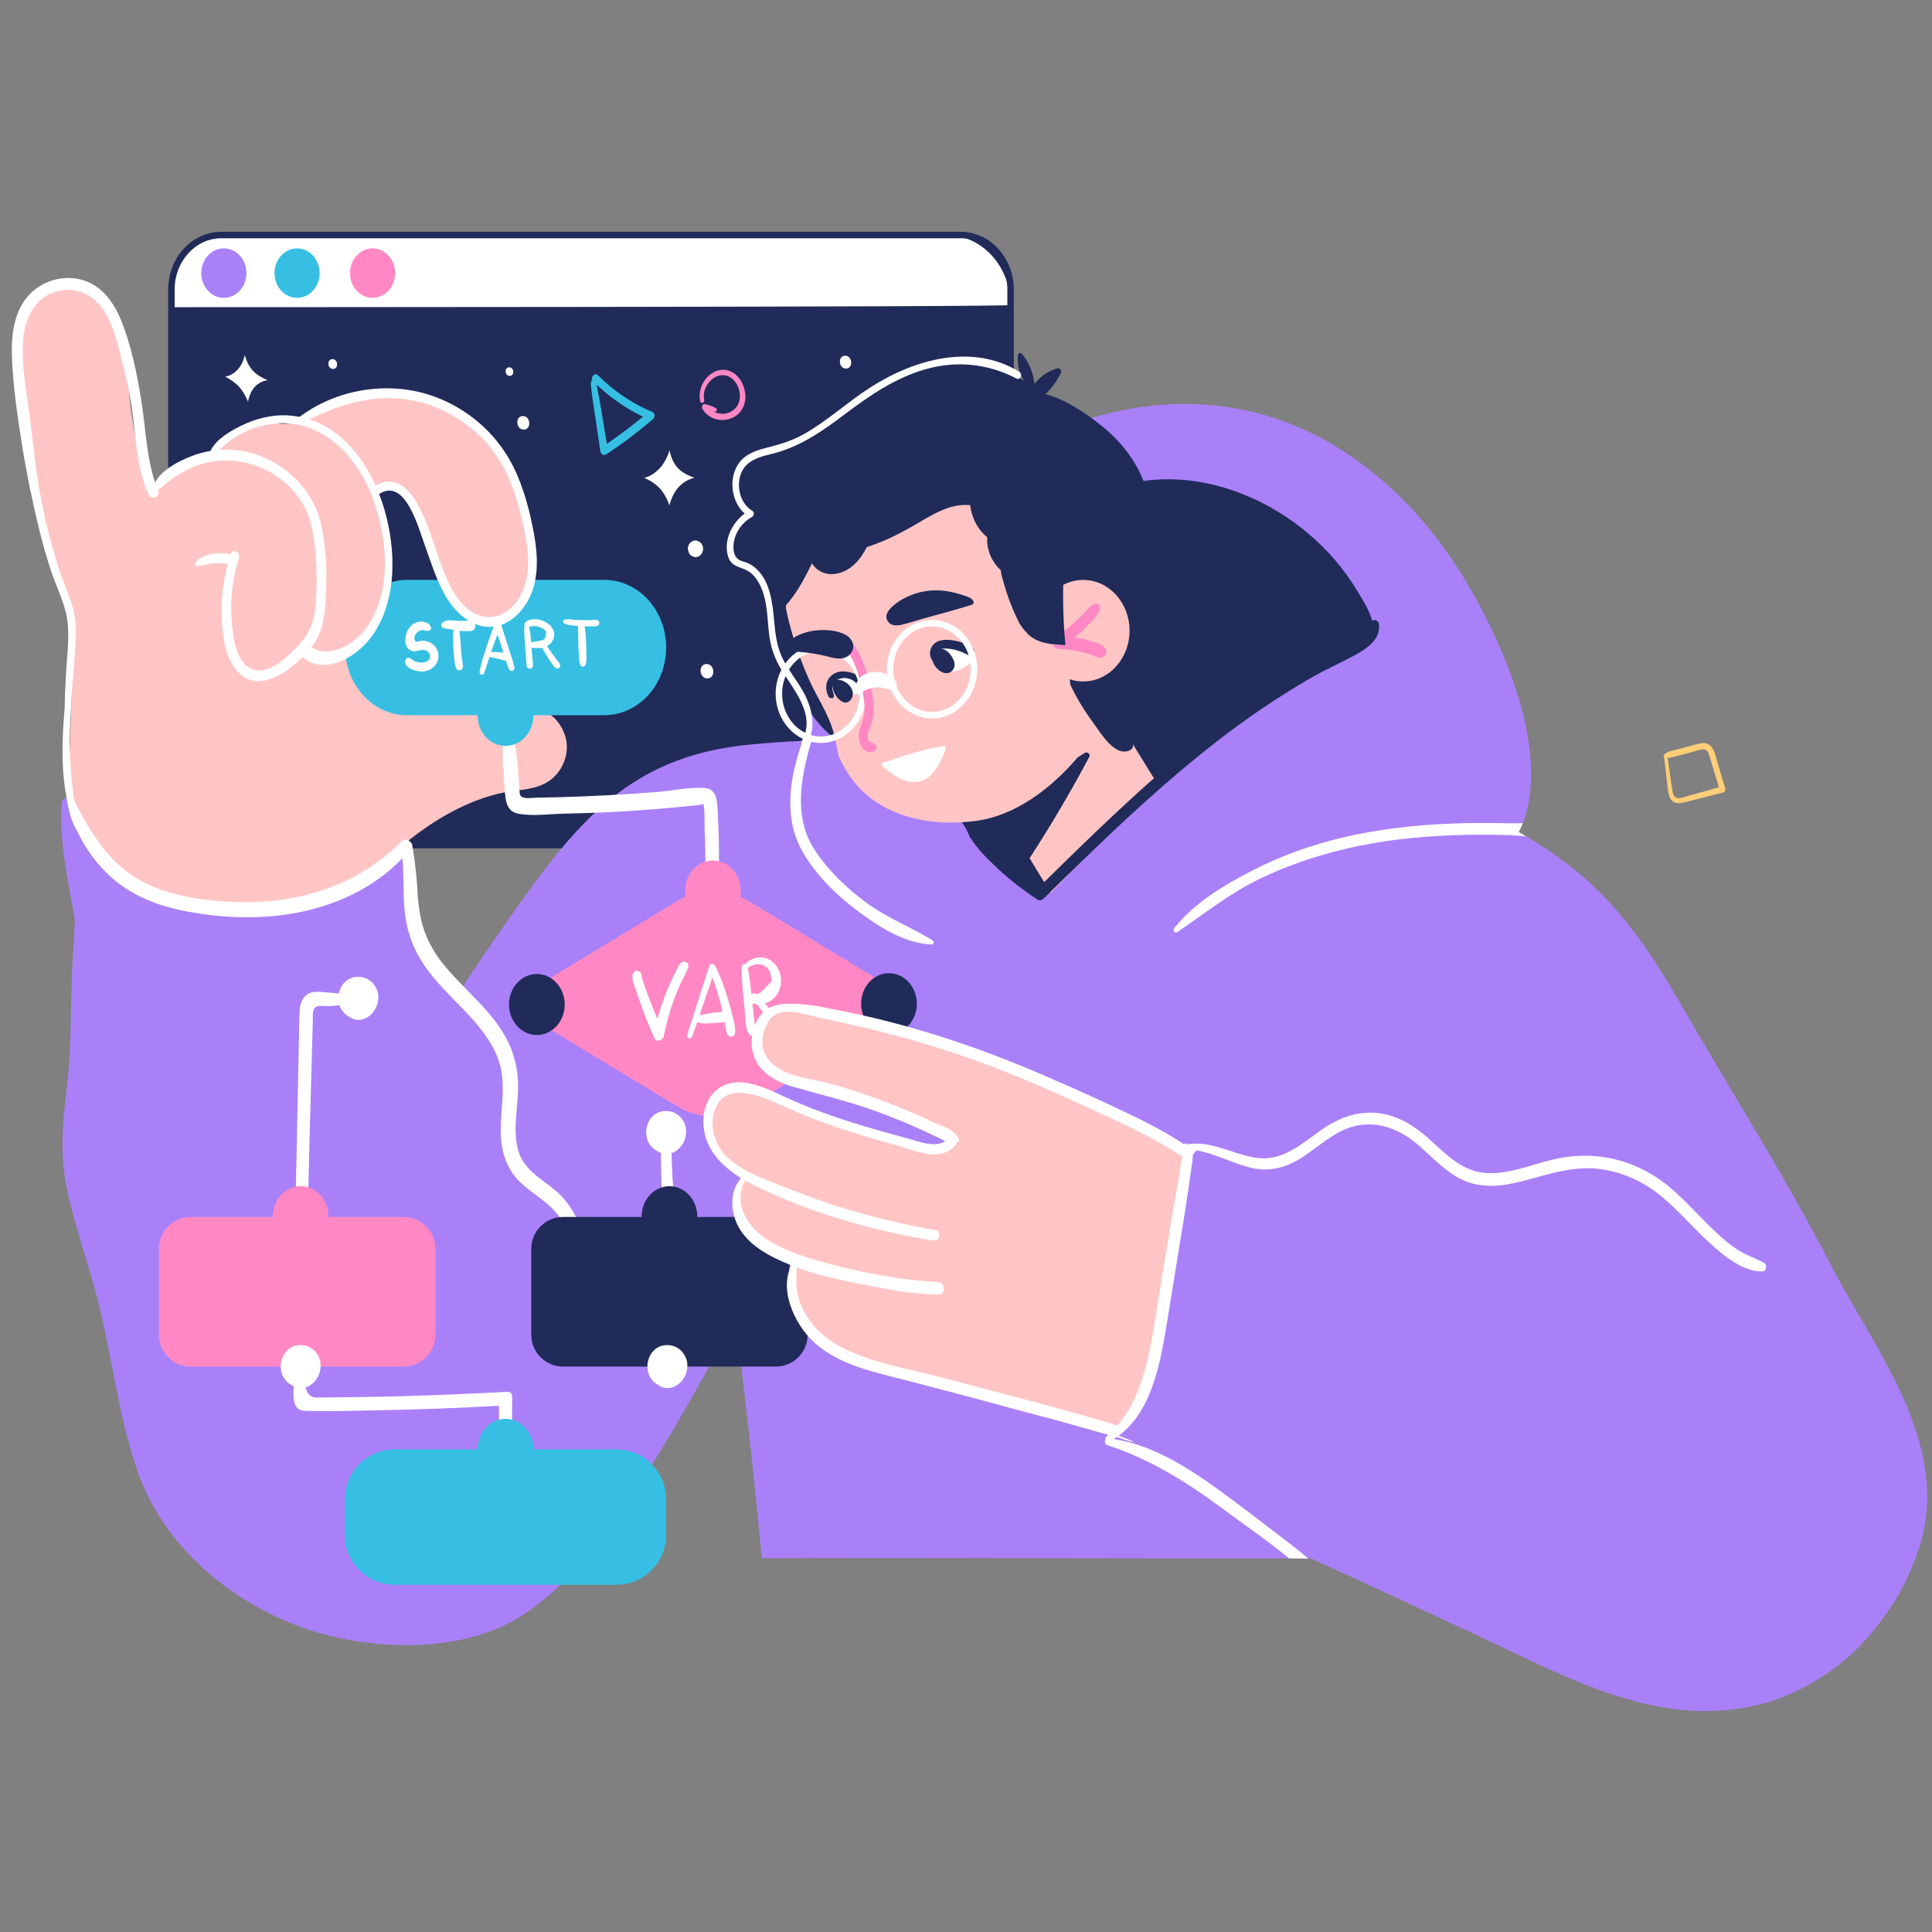 <?xml version="1.0" encoding="UTF-8" standalone="no"?><!DOCTYPE svg PUBLIC "-//W3C//DTD SVG 1.1//EN" "http://www.w3.org/Graphics/SVG/1.1/DTD/svg11.dtd"><svg width="100%" height="100%" viewBox="0 0 590 590" version="1.1" xmlns="http://www.w3.org/2000/svg" xmlns:xlink="http://www.w3.org/1999/xlink" xml:space="preserve" xmlns:serif="http://www.serif.com/" style="fill-rule:evenodd;clip-rule:evenodd;stroke-linejoin:round;stroke-miterlimit:2;"><rect x="0" y="0" width="590" height="590" fill="#808080" stroke="none"/><rect id="Artboard4" x="-327" y="-1272" width="4285.86" height="2543.15" style="fill:none;"/><path d="M308.604,88.437l0,153.022c0,9.185 -6.797,16.634 -15.203,16.634l-225.846,0c-8.405,0 -15.202,-7.449 -15.202,-16.634l-0,-153.022c-0,-9.201 6.819,-16.659 15.225,-16.659l225.801,-0c8.405,-0 15.225,7.458 15.225,16.659Z" style="fill:#202b59;fill-rule:nonzero;"/><path d="M75.757,122.699c0,0 -1.019,-2.68 -2.741,-4.583c-1.745,-1.901 -4.282,-3.106 -4.282,-3.106c-0,-0 1.994,-0.098 3.897,-2.191c1.676,-1.82 2.13,-4.396 2.13,-4.396c-0,0 0.634,2.782 2.401,4.724c1.767,1.94 4.622,2.966 4.622,2.966c0,0 -2.22,0.111 -3.965,2.01c-1.745,1.901 -2.062,4.576 -2.062,4.576Z" style="fill:#fff;fill-rule:nonzero;"/><path d="M204.45,154.363c-0,-0 -0.998,-3.091 -2.901,-5.18c-1.903,-2.089 -4.826,-3.271 -4.826,-3.271c0,-0 2.357,-0.313 4.826,-3c2.13,-2.334 2.901,-5.452 2.901,-5.452c-0,0 0.521,3.252 2.469,5.386c1.926,2.132 5.234,3.066 5.234,3.066c-0,-0 -2.651,0.36 -4.871,2.795c-2.243,2.438 -2.832,5.656 -2.832,5.656Z" style="fill:#fff;fill-rule:nonzero;"/><path d="M214.6,166.785c-0.136,-0.444 -0.363,-0.817 -0.703,-1.126c-0.861,-0.552 -1.246,-0.636 -1.653,-0.607c-0.318,0.009 -0.612,0.1 -0.884,0.277c-0.295,0.126 -0.544,0.328 -0.748,0.607c-0.204,0.249 -0.34,0.539 -0.408,0.863c-0.135,0.304 -0.181,0.625 -0.135,0.961c0.248,1.092 0.475,1.466 0.792,1.774c0.884,0.553 1.269,0.636 1.677,0.611c0.317,-0.009 0.612,-0.104 0.884,-0.28c0.294,-0.125 0.544,-0.329 0.724,-0.605c0.227,-0.252 0.363,-0.54 0.431,-0.864c0.136,-0.305 0.158,-0.625 0.136,-0.96l-0.113,-0.651Z" style="fill:#fff;fill-rule:nonzero;"/><path d="M308.604,93.148c0,0.664 -256.251,0.664 -256.251,0.664c-0,-12.462 3.058,-22.034 19.508,-22.034l217.212,-0c10.785,-0 19.531,9.572 19.531,21.37Z" style="fill:#fff;fill-rule:nonzero;"/><path d="M67.578,72.765c-7.862,0 -14.251,7.031 -14.251,15.672l-0,153.022c-0,8.627 6.389,15.646 14.228,15.646l225.846,0c7.84,0 14.228,-7.019 14.228,-15.646l0,-153.019c0,-8.644 -6.388,-15.675 -14.25,-15.675l-225.801,0Zm225.823,186.316l-225.846,0c-8.926,0 -16.199,-7.907 -16.199,-17.622l-0,-153.022c-0,-9.731 7.273,-17.647 16.222,-17.647l225.801,-0c8.949,-0 16.222,7.916 16.222,17.65l-0,153.019c-0,9.715 -7.273,17.622 -16.2,17.622Z" style="fill:#202b59;fill-rule:nonzero;"/><path d="M182.54,119.321c-0.045,-0.24 -0.136,-1.074 -0.317,-1.862c4.237,4.039 9.017,7.336 14.161,9.785c-3.58,2.93 -7.273,5.696 -11.057,8.311c-0.567,-3.469 -1.156,-6.935 -1.722,-10.402c-0.34,-1.951 -0.657,-3.895 -1.065,-5.832Zm16.698,6.496c-6.14,-2.585 -11.758,-6.364 -16.63,-11.206c-0.929,-0.927 -2.152,0.374 -1.745,1.429c-0.453,0.343 -0.453,0.968 -0.407,1.528c0.068,1.003 0.226,2.009 0.339,3.011c0.227,1.869 0.521,3.722 0.816,5.582c0.567,3.863 1.156,7.726 1.722,11.587c0.159,0.972 1.02,1.505 1.835,0.979c4.94,-3.224 9.652,-6.815 14.206,-10.683c0.634,-0.548 0.748,-1.851 -0.136,-2.227Z" style="fill:#36bfe3;fill-rule:nonzero;"/><path d="M515.78,242.999c-1.042,0.295 -2.175,0.782 -3.262,0.737c-1.088,-0.048 -1.519,-0.945 -1.745,-1.987c-0.227,-1.147 -0.34,-2.341 -0.521,-3.503c-0.318,-2.261 -0.657,-4.522 -0.975,-6.784c1.133,-0.099 1.655,-0.278 2.176,-0.417c1.065,-0.281 2.107,-0.562 3.172,-0.842l3.171,-0.846c0.884,-0.237 2.108,-0.783 3.014,-0.403c0.77,0.317 1.065,1.328 1.291,2.098c0.34,1.097 0.68,2.198 0.997,3.299c0.612,2.026 1.224,4.053 1.836,6.079c-1.949,0.53 -3.897,1.081 -5.823,1.629c-1.111,0.315 -2.221,0.628 -3.331,0.94Zm11.079,-2.209c-0.77,-2.583 -1.54,-5.166 -2.311,-7.751c-0.589,-1.928 -0.997,-4.765 -2.832,-5.757c-0.906,-0.471 -1.903,-0.387 -2.832,-0.181c-1.178,0.258 -2.333,0.602 -3.489,0.906c-1.224,0.324 -2.447,0.648 -3.671,0.97c-0.611,0.163 -1.223,0.317 -1.835,0.485c-0.634,0.174 -1.042,0.453 -1.541,0.847c-0.385,0.276 -0.385,0.705 -0.158,0.92c0.34,2.798 0.657,5.592 0.997,8.39c0.249,1.957 0.294,4.624 2.311,5.44c0.906,0.371 1.88,0.197 2.81,-0.018c1.313,-0.311 2.628,-0.664 3.965,-1c2.673,-0.675 5.369,-1.336 8.042,-2.05c0.454,-0.122 0.68,-0.745 0.544,-1.201Z" style="fill:#ffce76;fill-rule:nonzero;"/><path d="M225.498,115.234c-1.949,-2.325 -4.962,-2.961 -7.545,-1.573c-2.968,1.598 -4.939,5.32 -4.101,8.925c0.182,0.872 1.382,0.417 1.201,-0.442c-0.566,-2.657 0.883,-5.365 2.946,-6.733c1.948,-1.308 4.327,-1.115 6.003,0.607c1.451,1.486 2.221,3.87 1.858,6.02c-0.362,2.225 -2.039,3.772 -4.01,4.207c-1.269,0.277 -2.606,0.077 -3.761,-0.501c0.974,0.007 1.042,-0.77 0.611,-1.039c-1.019,-0.655 -2.197,-0.972 -3.33,-1.285c-0.725,-0.206 -1.224,0.777 -0.861,1.416c2.991,5.154 11.147,4.398 12.847,-1.591c0.77,-2.773 -0.114,-5.913 -1.858,-8.011Z" style="fill:#ff88c4;fill-rule:nonzero;"/><path d="M113.776,75.851c3.806,0 6.888,3.381 6.888,7.552c-0,4.169 -3.082,7.552 -6.888,7.552c-3.807,-0 -6.888,-3.383 -6.888,-7.552c0,-4.171 3.081,-7.552 6.888,-7.552Z" style="fill:#ff88c4;fill-rule:nonzero;"/><path d="M90.733,75.851c3.807,0 6.888,3.381 6.888,7.552c0,4.169 -3.081,7.552 -6.888,7.552c-3.806,-0 -6.909,-3.383 -6.909,-7.552c-0,-4.171 3.103,-7.552 6.909,-7.552Z" style="fill:#36bfe3;fill-rule:nonzero;"/><path d="M68.349,75.851c3.828,0 6.91,3.381 6.91,7.552c0,4.169 -3.082,7.552 -6.91,7.552c-3.807,-0 -6.888,-3.383 -6.888,-7.552c-0,-4.171 3.081,-7.552 6.888,-7.552Z" style="fill:#aa80f9;fill-rule:nonzero;"/><path d="M498.425,475.912l-2.153,-0c-32.241,0.027 -64.504,0.027 -96.768,0.027c-1.948,-0 -3.874,-0.027 -5.823,-0.027l-31.131,-0c-31.47,-0.055 -62.941,-0.08 -94.412,-0.134c-10.716,-0 -21.41,0.054 -32.15,0.079l-3.353,0c-0.068,-0.698 -0.159,-1.423 -0.227,-2.148c-1.495,-16.263 -3.217,-32.526 -5.143,-48.762c-1.654,-14.165 -3.331,-28.331 -5.211,-42.469c-1.903,-14.061 -4.305,-28.117 -5.574,-42.255c-3.262,8.143 -6.276,16.395 -9.289,24.649c-0.702,1.934 -3.353,0.512 -2.629,-1.401c1.632,-4.567 3.309,-9.137 5.008,-13.68c6.842,-18.25 14.387,-36.34 24.787,-52.548c9.584,-14.945 21.75,-27.662 35.481,-38.01c13.594,-10.295 28.548,-18.361 43.932,-24.945c15.86,-6.8 32.444,-12.659 49.211,-16.182c17.128,-3.573 35.549,-3.949 51.567,4.624c14.07,7.527 24.719,20.886 32.944,35.184c9.198,16.076 16.313,33.764 22.408,51.502c4.893,14.247 8.994,28.818 12.416,43.574c0.316,1.262 0.611,2.526 0.883,3.816c0.793,3.523 1.564,7.098 2.266,10.646c7.114,34.89 10.989,70.532 12.847,106.203c0.022,0.752 0.09,1.504 0.113,2.257Z" style="fill:#aa80f9;fill-rule:nonzero;"/><path d="M305.228,261.17c-0.272,1.181 -0.566,2.363 -0.906,3.546c-3.399,11.693 -11.125,21.934 -17.628,31.745c-7.046,10.619 -14.341,21.046 -21.614,31.45c-4.849,6.881 -9.697,13.789 -14.456,20.752c-11.056,24.809 -23.064,49.082 -36.251,72.575c-8.949,15.941 -18.239,31.905 -29.159,46.34c-9.902,13.092 -21.797,26.398 -37.249,30.914c-8.133,2.365 -16.562,2.311 -24.855,1.425c-8.156,-0.861 -16.766,-1.99 -24.673,-4.437c-38.857,-12.015 -14.659,-70.962 -5.302,-97.627c13.935,-39.702 34.077,-76.555 57.481,-110.396c23.7,-34.217 39.537,-56.554 78.96,-60.132c4.01,-0.376 9.403,-0.834 15.498,-1.074c0.906,-0.025 1.812,-0.079 2.764,-0.079c26.803,-0.807 64.323,2.984 57.39,34.998Z" style="fill:#aa80f9;fill-rule:nonzero;"/><path d="M465.028,251.385c-0.362,0.94 -0.77,1.826 -1.246,2.714c-0.136,0.376 -0.34,0.725 -0.521,1.074c-1.337,2.34 -2.606,4.167 -4.01,5.859c-4.237,5.082 -9.561,9.088 -15.09,12.393c-25.829,15.539 -58.591,19.678 -89.042,20.913c-7.296,0.297 -14.433,0.403 -21.343,0.485c-31.924,0.376 -78.393,-20.591 -85.848,-58.707c-3.036,-15.563 1.518,-31.96 9.312,-45.4c25.308,-43.706 73.364,-74.889 121.51,-65.749c27.37,5.189 50.933,24.221 66.612,48.84c11.623,18.173 28.752,54.191 19.666,77.578Z" style="fill:#aa80f9;fill-rule:nonzero;"/><path d="M419.08,194.373c-0.771,2.123 -2.764,2.848 -4.532,3.573c-22.453,9.516 -43.705,23.95 -62.601,40.187c-9.675,8.306 -18.715,17.364 -27.302,26.986c-1.654,1.829 -3.693,4.597 -5.981,5.486c-1.994,0.779 -3.535,-0.728 -5.098,-1.883c-5.121,-3.791 -10.264,-7.606 -15.384,-11.397c-0.906,-0.673 -1.315,-0.969 -1.722,-1.264c-0.453,-0.349 -0.453,-0.834 -0.227,-1.21c-6.955,-10.214 -13.707,-22.177 -11.985,-35.347c1.699,-13.03 10.444,-26.683 17.627,-36.897c11.962,-17.056 27.71,-33.301 47.987,-35.826c17.65,-2.197 35.889,4.455 49.801,16.277c5.687,4.824 10.716,10.59 14.681,17.163c2.107,3.505 6.322,9.693 4.736,14.152Z" style="fill:#202b59;fill-rule:nonzero;"/><path d="M349.115,255.173c-4.056,4.142 -7.84,8.576 -11.329,13.279c-1.813,2.42 -3.535,4.919 -5.211,7.445c-0.952,1.507 -1.971,3.872 -3.761,4.437c-3.784,1.157 -6.752,-5.807 -8.36,-8.413c-2.062,-3.281 -4.079,-6.559 -6.05,-9.892c6.48,-9.974 12.575,-20.267 18.194,-30.886c0.476,-0.886 -0.59,-1.638 -1.269,-1.21c-4.985,3.172 -9.969,6.292 -14.976,9.409c-2.493,1.505 -4.894,3.091 -7.341,4.677c-0.906,0.591 -1.858,1.155 -2.787,1.747c-0.25,-0.673 -1.088,-1.049 -1.586,-0.322c-3.195,-4.382 -6.344,-8.845 -9.765,-13.064c-0.34,-0.161 -0.589,-0.485 -0.703,-0.859c-0.77,-0.94 -1.495,-1.937 -2.311,-2.823c-0.634,-0.727 0.227,-1.883 0.929,-1.21c0.793,0.725 1.518,1.477 2.266,2.202c10.604,-11.663 19.44,-24.646 25.353,-39.887c0.34,-0.888 1.495,-0.913 1.949,-0.161c8.156,12.874 16.268,25.777 24.288,38.732c1.858,2.984 3.693,5.941 5.506,8.898c1.359,2.15 3.285,4.463 3.988,6.989c1.291,4.837 -4.373,8.173 -7.024,10.912Z" style="fill:#ffc5c5;fill-rule:nonzero;"/><path d="M332.598,231.143c-5.619,10.619 -11.714,20.912 -18.194,30.886c-0.952,-1.586 -1.88,-3.199 -2.854,-4.783c-2.311,-3.926 -4.668,-7.796 -7.115,-11.587c0.702,-0.942 1.54,-0.566 1.79,0.107c0.929,-0.592 1.881,-1.156 2.787,-1.747c2.447,-1.586 4.848,-3.172 7.341,-4.677c5.007,-3.117 9.991,-6.237 14.976,-9.409c0.679,-0.428 1.745,0.324 1.269,1.21Z" style="fill:#202b59;fill-rule:nonzero;"/><path d="M264.626,223.052c-0.068,5.941 -4.939,5.216 -8.745,2.984c-5.302,-3.145 -9.222,-9.355 -12.393,-14.809c-7.455,-12.796 -11.442,-28.684 -7.002,-43.519c0.884,-1.292 1.36,-2.529 1.859,-3.709c0.203,-0.406 0.43,-0.753 0.611,-1.156c1.179,-3.657 2.81,-7.098 4.939,-10.189c2.946,-4.273 7.704,-5.913 11.533,-1.774c4.146,4.516 4.871,13.037 5.754,19.032c1.315,8.628 1.745,17.389 2.221,26.099c0.476,8.952 1.337,18.062 1.223,27.041Z" style="fill:#202b59;fill-rule:nonzero;"/><path d="M346.169,197.248c-0.997,10.941 -4.962,16.478 -10.807,25.591c-8.7,13.519 -22.34,25.668 -36.886,27.791c-13.095,1.883 -28.344,-0.507 -37.588,-11.772c-1.949,-2.393 -3.466,-5.107 -4.781,-7.93c-0.589,-2.633 -0.974,-5.323 -1.744,-7.928c-1.632,-5.456 -4.962,-10.214 -7.25,-15.375c-2.47,-5.565 -4.555,-11.426 -6.095,-17.394c-0.385,-1.505 -0.725,-3.009 -1.02,-4.54c0.249,-5.755 1.088,-11.506 2.017,-17.095c0.974,-5.998 2.741,-12.018 6.683,-16.209c3.626,-8.927 10.491,-15.862 18.171,-21.049c9.788,-6.638 22.34,-11.799 33.986,-11.235c6.276,0.322 12.167,2.578 17.877,5.349c5.234,2.554 10.399,5.374 15.157,8.977c9.154,6.99 14.614,17.203 15.905,29.325c1.224,11.371 -0.838,22.607 -3.625,33.494Z" style="fill:#ffc5c5;fill-rule:nonzero;"/><path d="M262.293,211.137c-1.269,1.346 -3.286,1.393 -5.007,1.413c-0.816,0.025 -1.926,0.211 -2.47,-0.602c-0.475,-0.741 -0.77,-1.713 -0.793,-2.619c-0.068,-1.58 0.771,-3.41 2.356,-3.945c0.522,-0.186 1.133,-0.186 1.722,-0.045c1.609,0.025 2.448,0.462 3.059,1.09c1.155,1.207 2.606,3.178 1.133,4.708Z" style="fill:#fff;fill-rule:nonzero;"/><path d="M297.57,199.774c0.045,1.262 -0.952,2.286 -1.722,3.011c-1.767,1.668 -4.191,2.635 -6.525,2.071c-2.062,-0.485 -4.033,-2.286 -4.056,-4.76c0,-1.128 0.476,-2.205 1.382,-2.742c0.272,-0.161 0.589,-0.24 0.884,-0.267c0.793,-0.297 1.608,-0.403 2.447,-0.297c0.634,0.082 1.336,0.297 1.903,0.7c1.065,-0.027 2.085,-0.027 3.127,0.24c0.997,0.243 2.469,0.728 2.56,2.044Z" style="fill:#fff;fill-rule:nonzero;"/><path d="M588.554,456.988c0.023,2.096 -0.113,4.249 -0.407,6.505c-2.969,23.387 -26.35,53.87 -48.532,53.734c-34.031,-0.243 -58.999,-42.471 -78.257,-67.817c-20.052,-26.425 -40.126,-52.848 -60.155,-79.243c-17.899,-23.548 -35.662,-47.041 -46.084,-75.829c-0.136,-0.349 -0.272,-0.725 -0.385,-1.076c-5.03,-14.247 -10.876,-33.868 -1.971,-47.818c1.563,-2.474 3.692,-4.622 6.094,-6.344c3.422,-2.447 7.432,-3.979 11.351,-4.006c1.79,-0.188 3.059,-0.054 4.35,0.079c7.273,0.755 14.569,1.507 21.865,2.259c21.048,2.18 42.912,3.952 62.307,13.953c1.767,0.913 3.444,1.801 5.052,2.714c0.793,0.458 1.563,0.886 2.311,1.316c21.003,12.337 33.125,26.829 46.22,49.594c15.543,27.014 32.491,53.546 46.81,81.341c11.034,21.396 29.273,44.859 29.431,70.638Z" style="fill:#aa80f9;fill-rule:nonzero;"/><path d="M426.987,251.142c-9.221,15.672 -23.11,27.175 -38.245,35.293c-18.171,9.731 -37.905,15.081 -57.028,22.07c-9.72,3.573 -19.485,8.064 -29.862,8.386c-9.606,0.297 -19.055,-3.091 -27.506,-7.876c-7.884,-4.463 -15.066,-10.456 -21.138,-17.552c-5.891,-6.908 -11.556,-15.162 -13.799,-24.436c-1.473,-6.129 -1.087,-12.713 2.13,-17.765c1.677,-4.33 4.214,-8.281 7.386,-11.533c-0.407,-1.049 -0.838,-2.068 -1.223,-3.145c-0.204,-0.618 0.702,-1.128 0.996,-0.536c0.409,0.885 0.907,1.744 1.337,2.605c0.929,-0.861 1.904,-1.665 2.901,-2.393c0.294,-0.24 0.838,-0.188 1.042,0.216c6.751,13.415 19.349,20.939 30.791,28.817c6.276,4.355 12.71,8.519 19.145,12.604c1.926,1.237 3.851,2.395 5.8,3.603c0.544,0.054 1.088,0.079 1.631,0.079c3.082,-0.052 5.166,-2.417 7.296,-4.568c2.062,-2.123 4.124,-4.245 6.185,-6.371c1.405,-1.45 2.832,-2.902 4.237,-4.354c6.73,-6.881 13.459,-13.762 20.165,-20.643l18.805,-16.689c8.27,-6.587 16.721,-12.734 25.739,-18.031c4.531,-2.633 9.244,-5.619 13.934,-7.905c4.418,-2.15 11.306,-4.067 12.597,-9.926c0.884,0.297 0,-0 0.861,0.376c5.347,2.177 10.06,5.78 12.325,11.372c6.39,15.83 1.677,34.379 -6.502,48.302Z" style="fill:#aa80f9;fill-rule:nonzero;"/><path d="M284.542,288.452c-7.93,-0.377 -15.248,-4.838 -21.705,-9.571c-6.73,-4.919 -13.527,-11.288 -17.831,-18.923c-4.668,-8.224 -4.35,-17.849 -1.994,-26.878c0.589,-2.311 1.291,-4.572 2.062,-6.829c0.906,-0.025 1.812,-0.079 2.764,-0.079c-0.657,2.096 -1.201,4.219 -1.7,6.342c-2.061,8.924 -2.718,18.413 2.221,26.37c4.192,6.693 10.173,12.339 16.29,16.852c6.344,4.65 13.504,7.339 20.12,11.399c0.521,0.295 0.453,1.344 -0.227,1.317Z" style="fill:#fff;fill-rule:nonzero;"/><path d="M206.783,337.842l-38.539,-23.346c-5.733,-3.473 -5.733,-12.493 -0,-15.964l38.539,-23.348c6.797,-4.119 15.044,-4.119 21.864,-0l38.54,23.348c5.71,3.471 5.71,12.491 -0,15.964l-38.54,23.346c-6.82,4.119 -15.067,4.119 -21.864,-0Z" style="fill:#ff88c4;fill-rule:nonzero;"/><path d="M207.848,294.107c-0.634,0.707 -1.065,1.735 -1.496,2.605c-0.407,0.784 -0.792,1.58 -1.178,2.382c-0.815,1.771 -1.586,3.582 -2.265,5.424c-0.838,2.184 -1.518,4.422 -2.153,6.684c-0.589,-1.414 -1.178,-2.835 -1.744,-4.271c-0.567,-1.421 -1.111,-2.853 -1.609,-4.292c-0.272,-0.749 -0.544,-1.502 -0.793,-2.258c-0.113,-0.315 -0.226,-0.633 -0.317,-0.945c-0.091,-0.22 -0.227,-1.249 -0.43,-0.753c0.724,-1.814 -1.79,-3.158 -2.538,-1.339c-0.635,1.53 0.317,3.34 0.793,4.797c0.544,1.645 1.11,3.281 1.699,4.905c1.224,3.383 2.537,6.736 4.033,9.992c0.657,1.414 2.583,0.684 2.855,-0.632c0.725,-3.695 1.722,-7.321 2.99,-10.837c0.635,-1.731 1.315,-3.439 2.085,-5.109c0.747,-1.679 1.903,-3.344 2.379,-5.132c0.431,-1.516 -1.45,-2.132 -2.311,-1.221Z" style="fill:#fff;fill-rule:nonzero;"/><path d="M219.471,309.103c-0.657,0.073 -1.314,0.13 -1.971,0.229c-1.314,0.197 -2.606,0.381 -3.875,0.719c0.318,-0.925 0.635,-1.852 0.952,-2.778c1.02,-2.93 2.017,-5.866 2.991,-8.8c0.861,2.392 1.654,4.846 2.311,7.277c0.295,1.067 0.521,2.15 0.77,3.231c-0.385,0.014 -0.793,0.082 -1.178,0.122Zm2.832,-4.035c-0.498,-1.649 -1.042,-3.281 -1.631,-4.889c-0.635,-1.754 -1.45,-3.385 -2.175,-5.089c-0.34,-0.75 -1.541,-1.137 -1.858,-0.127c-1.269,3.875 -2.537,7.753 -3.761,11.639c-0.612,1.876 -1.201,3.752 -1.813,5.63c-0.294,0.938 -0.589,1.876 -0.884,2.814c-0.317,0.959 -0.407,1.233 0.023,2.11c0.997,-0.245 1.156,-0.478 1.428,-1.335c0.339,-0.929 0.657,-1.855 0.974,-2.782c0.091,-0.297 0.204,-0.594 0.295,-0.888c1.313,0.394 2.039,0.433 2.786,0.396c0.658,-0.029 1.337,-0.063 1.994,-0.095c0.657,-0.032 1.314,-0.109 1.994,-0.168c0.499,-0.045 1.088,-0.054 1.631,-0.215c0.182,1.353 0.363,2.783 0.929,3.924c0.498,1.045 2.107,0.614 2.243,-0.502c0.25,-1.72 -0.453,-3.764 -0.838,-5.427c-0.408,-1.681 -0.838,-3.346 -1.337,-4.996Z" style="fill:#fff;fill-rule:nonzero;"/><path d="M229.463,303.494c-0.113,-1.068 -0.227,-2.135 -0.363,-3.193c-0.227,-1.511 -0.339,-3.185 -0.793,-4.665c0.884,-0.682 1.971,-1.124 3.036,-1.169c0.589,-0.027 1.247,0.075 1.768,0.304c0.272,0.122 0.589,0.301 0.77,0.435c0.249,0.197 0.612,0.55 0.747,0.722c0.114,0.152 0.363,0.567 0.522,0.843c0.543,2.112 0.566,2.463 0.566,2.826c-3.67,3.928 -4.055,3.949 -4.441,3.944c-1.246,-0.258 -1.54,-0.186 -1.812,-0.047Zm10.581,10.762l-3.694,-4.572c-0.883,-1.108 -1.834,-2.169 -2.764,-3.238c0.567,-0.188 1.156,-0.433 1.7,-0.782c1.676,-1.074 2.922,-2.993 3.172,-5.111c0.249,-2.107 -0.295,-4.217 -1.564,-5.828c-1.291,-1.613 -3.126,-2.481 -5.098,-2.354c-1.019,0.068 -2.016,0.397 -2.9,0.936c-0.498,0.304 -0.906,0.709 -1.268,1.167c-0.408,-0.193 -0.93,-0.048 -1.042,0.562c-0.318,1.747 -0,3.659 0.09,5.435c0.113,1.731 0.317,3.464 0.476,5.191c0.158,1.729 0.317,3.457 0.498,5.188c0.091,0.929 0.159,1.865 0.249,2.794c0.114,0.949 0.521,1.507 0.997,2.288c0.25,0.413 0.929,0.417 1.11,-0.086c0.295,-0.852 0.589,-1.459 0.545,-2.388c-0.068,-0.929 -0.204,-1.865 -0.318,-2.789c-0.136,-1.414 -0.294,-2.828 -0.453,-4.244c0.498,0.166 0.997,0.265 1.495,0.299c1.042,1.503 2.062,3.027 3.15,4.487l3.489,4.631c0.408,0.571 1.178,0.867 1.79,0.383c0.498,-0.408 0.838,-1.373 0.34,-1.969Z" style="fill:#fff;fill-rule:nonzero;"/><path d="M172.458,306.765c-0,5.146 -3.807,9.317 -8.519,9.317c-4.691,-0 -8.497,-4.171 -8.497,-9.317c0,-5.145 3.806,-9.319 8.497,-9.319c4.712,0 8.519,4.174 8.519,9.319Z" style="fill:#202b59;fill-rule:nonzero;"/><path d="M279.988,306.514c-0,5.145 -3.806,9.316 -8.519,9.316c-4.69,0 -8.497,-4.171 -8.497,-9.316c0,-5.146 3.807,-9.319 8.497,-9.319c4.713,-0 8.519,4.173 8.519,9.319Z" style="fill:#202b59;fill-rule:nonzero;"/><path d="M172.526,224.559c-0.929,-2.769 -2.425,-4.786 -4.282,-6.156c-4.94,-3.657 -12.371,-3.066 -18.171,-1.532c-4.94,0.215 -9.902,0.807 -14.66,0.913c-3.511,0.055 -7.001,-0.027 -10.513,-0.24c-1.087,-0.405 -2.175,-0.809 -3.239,-1.212c-0.816,-10.026 -2.357,-20.079 -2.652,-29.379c-0.09,-1.829 -0.09,-3.682 -0.022,-5.538c0.022,-1.155 -0.068,-2.313 -0.136,-3.439c-0.113,-2.098 -0.295,-4.223 0.046,-6.317c-0,-0.512 -0.091,-1.425 -0.114,-1.937c-0.295,-6.396 -2.334,-13.545 -4.735,-19.703c0.045,0 1.178,-0.861 1.246,-0.913c3.512,-2.15 5.823,-1.237 7.907,1.908c0.068,-0.834 1.178,0.915 1.133,0.079c0.521,0.539 1.02,1.104 1.495,1.722c5.279,7.015 6.276,16.343 9.992,24.273c0.317,0.7 0.657,1.398 1.042,2.068c3.49,6.346 10.604,11.827 17.673,9.704c5.211,-1.559 7.567,-6.45 8.451,-11.772c0.385,-2.42 0.499,-4.946 0.385,-7.257c-0.748,-18.359 -10.785,-35.751 -25.761,-44.136c-8.496,-4.761 -18.556,-6.775 -28.049,-5.377c-6.503,0.94 -12.484,3.494 -18.058,7.015c-1.156,0.7 -2.13,1.343 -3.082,2.014c-1.631,0.163 -2.718,0.029 -3.829,-0.025c-1.88,-0.134 -3.851,-0.027 -5.89,0.378c-5.936,1.154 -11.737,5.132 -14.954,10.776c-1.337,0.807 -2.266,0.888 -3.172,1.049c-6.23,1.158 -11.261,4.785 -14.749,9.677c-2.357,-8.494 -4.623,-17.013 -5.823,-25.725c-1.428,-10.132 -0.703,-21.853 -6.14,-30.748c-3.943,-6.398 -12.122,-11.453 -19.101,-8.202c-8.451,3.927 -9.651,15.86 -9.153,24.543c0.725,12.017 2.492,24.141 4.849,35.911c2.764,13.898 7.884,27.741 11.419,41.8c0.113,5.698 0.204,11.369 0.068,17.097c-0.113,7.069 -0.295,14.111 -0.589,21.18c-0.227,5.589 -0.612,11.235 -0.43,16.882c0.453,0.24 0.86,0.697 0.928,1.316c0.272,2.123 0.838,4.112 1.609,5.968c3.081,7.363 9.674,12.846 15.724,17.228c8.882,6.453 18.556,10.726 29.341,10.429c6.004,-0.188 11.918,-1.45 17.695,-3.224c5.982,-0.591 12.031,-2.689 17.536,-4.785c6.095,-2.338 11.646,-5.832 16.449,-10.456c0.998,-0.7 1.881,-1.532 2.72,-2.447c1.427,-0.941 2.741,-2.014 4.123,-3.063c8.927,-6.748 19.983,-12.392 30.927,-13.522c4.463,-0.483 9.017,-1.344 12.144,-5.134c2.628,-3.17 3.761,-7.633 2.402,-11.691Z" style="fill:#ffc5c5;fill-rule:nonzero;"/><path d="M178.417,439.463c-2.9,18.599 -1.745,41.207 -16.812,52.388c-17.854,13.27 -46.832,12.472 -66.612,6.076c-22.838,-7.393 -44.861,-24.671 -53.266,-49.397c-5.687,-16.743 -7.545,-34.733 -11.986,-51.923c-2.764,-10.726 -6.548,-21.125 -8.972,-31.964c-2.583,-11.542 -1.79,-20.87 -0.363,-32.429c1.428,-11.544 1.088,-23.582 1.586,-35.216c0.249,-5.429 0.702,-10.83 0.861,-16.261c-0.408,-2.259 -0.838,-4.543 -1.246,-6.802c-1.745,-9.407 -3.376,-18.787 -2.81,-28.464c0.114,-1.749 1.269,-1.989 2.131,-1.531c0.453,0.24 0.86,0.697 0.928,1.316c0.272,2.123 0.838,4.112 1.609,5.968c3.081,7.363 9.674,12.846 15.724,17.228c8.882,6.453 18.556,10.726 29.341,10.429c4.191,-0.134 8.315,-0.777 12.393,-1.747c8.338,-0.376 16.517,-3.305 24.334,-6.049c6.48,-2.282 13.005,-5.105 18.216,-9.89c-0.068,1.183 -0.34,2.42 -0.589,3.575c0.385,0.082 0.657,0.349 0.544,0.671c0.249,0.888 0.544,1.774 0.679,2.717c0.227,1.316 0.477,2.632 0.68,3.951c0.453,2.633 0.748,5.241 1.042,7.903c0.182,1.531 0.363,3.063 0.521,4.597c1.587,3.303 3.241,6.611 5.257,9.675c2.334,3.602 5.052,6.747 8.225,9.434c3.035,2.61 6.253,4.894 8.858,8.039c4.215,5.107 6.798,11.611 7.772,18.384c0.136,0.969 0.226,2.07 0.34,3.201c2.311,4.3 3.715,9.083 3.489,14.247c-0.295,5.993 -3.036,11.233 -4.713,16.825c-0.997,3.226 -1.631,6.668 -0.612,9.971c1.043,3.308 3.354,6.129 5.121,9.006c3.603,5.805 6.91,11.827 9.923,18.038c2.855,5.886 5.846,12.015 7.682,18.386c1.902,6.502 1.744,13.007 0.725,19.648Z" style="fill:#aa80f9;fill-rule:nonzero;"/><path d="M107.885,304.633c-2.47,-1.144 -5.03,-1.346 -7.68,-1.531c-2.425,-0.17 -5.212,-0.83 -7.138,1.228c-1.54,1.638 -1.586,4.051 -1.654,6.244c-0.09,3.84 -0.158,7.681 -0.226,11.521c-0.317,14.958 -0.566,29.916 -0.929,44.875c-0.068,2.678 3.739,2.39 3.806,-0.266c0.272,-12.336 0.634,-24.671 0.975,-37.005c0.158,-6.068 0.317,-12.133 0.498,-18.201c0.023,-1.348 -0.295,-3.258 1.042,-4.055c0.816,-0.494 2.923,-0.152 3.874,-0.2c2.538,-0.117 4.985,-0.292 7.364,-1.33c0.476,-0.208 0.612,-1.033 0.068,-1.28Z" style="fill:#fff;fill-rule:nonzero;"/><path d="M113.708,300.066c-0.249,-0.256 -0.521,-0.44 -0.816,-0.637c-0.271,-0.195 -0.521,-0.39 -0.815,-0.523c-0.431,-0.191 -0.884,-0.358 -1.337,-0.467c-1.314,-0.179 -1.904,-0.168 -2.651,-0.003c-0.793,0.166 -1.337,0.399 -2.062,0.859c-0.702,0.619 -1.088,0.945 -1.382,1.357c-0.589,0.886 -0.952,1.686 -1.178,2.762c-0.113,0.487 -0.113,1.015 -0.136,1.511c-0.023,0.388 0.045,0.728 0.113,1.113c0.159,0.877 0.453,1.74 0.952,2.451c0.295,0.392 0.612,0.823 0.974,1.136c0.34,0.294 0.725,0.584 1.133,0.793c0.929,0.618 1.382,0.768 1.812,0.881c0.454,0.122 0.952,0.136 1.405,0.125c1.609,-0.037 3.104,-0.977 4.169,-2.232c0.612,-0.888 0.884,-1.312 1.065,-1.772c0.408,-0.986 0.544,-1.817 0.567,-2.873c0.067,-1.724 -0.748,-3.301 -1.813,-4.481Z" style="fill:#fff;fill-rule:nonzero;"/><path d="M178.87,379.959c-1.224,-5.583 -3.762,-10.869 -7.568,-14.84c-4.169,-4.326 -10.649,-6.795 -12.801,-13.033c-2.152,-6.255 -0.317,-13.467 -0.272,-19.945c0.023,-5.338 -1.11,-10.338 -3.557,-14.951c-4.781,-8.945 -12.915,-14.904 -19.1,-22.515c-4.056,-4.968 -6.616,-10.277 -7.522,-16.902c-0.159,-1.214 -0.295,-2.428 -0.453,-3.641c-0.159,-3.793 -0.499,-7.574 -0.997,-11.33c-0.227,-1.675 -0.453,-3.345 -0.748,-5.005c-0.747,-1.335 -2.152,-1.92 -3.172,-0.877c-14.319,14.28 -32.717,19.251 -51.16,18.513c-10.082,-0.399 -21.116,-1.933 -30.02,-7.348c-8.746,-5.308 -14.161,-14.367 -18.896,-23.672c-0.589,-1.169 -2.017,-0.149 -1.79,0.967c1.722,8.409 6.39,16.085 12.28,21.704c6.774,6.441 15.18,9.602 23.903,11.247c15.385,2.907 32.037,2.612 46.81,-3.462c7.046,-2.898 13.662,-7.081 19.055,-12.802c0.045,0.465 0.09,0.927 0.135,1.392c0.34,4.86 0.091,9.785 0.567,14.627c0.521,5.322 2.084,10.302 4.78,14.777c5.098,8.49 12.983,14.238 18.897,21.939c2.967,3.867 5.414,8.297 6.049,13.379c0.793,6.276 -0.657,12.59 -0.318,18.884c0.295,5.787 2.334,10.835 6.48,14.528c4.509,4.015 9.562,6.31 12.666,12.011c7.953,14.613 -3.308,53.98 -0.227,39.189c0.793,-3.767 1.654,2.966 2.153,2.074c6.457,-11.27 7.681,-21.751 4.826,-34.908Z" style="fill:#fff;fill-rule:nonzero;"/><path d="M207.689,341.034c-0.226,-0.258 -0.498,-0.442 -0.793,-0.639c-0.271,-0.195 -0.521,-0.392 -0.815,-0.523c-0.431,-0.191 -0.884,-0.36 -1.337,-0.467c-1.314,-0.179 -1.903,-0.165 -2.651,-0.005c-0.793,0.17 -1.337,0.402 -2.062,0.859c-0.702,0.621 -1.11,0.947 -1.382,1.36c-0.589,0.888 -0.951,1.685 -1.178,2.759c-0.113,0.49 -0.113,1.018 -0.136,1.516c-0.023,0.385 0.045,0.723 0.113,1.11c0.159,0.879 0.453,1.738 0.952,2.454c0.295,0.39 0.612,0.822 0.974,1.133c0.34,0.294 0.725,0.584 1.133,0.791c0.929,0.62 1.382,0.77 1.812,0.885c0.454,0.118 0.952,0.134 1.405,0.123c1.609,-0.036 3.104,-0.979 4.17,-2.232c0.611,-0.888 0.883,-1.312 1.064,-1.772c0.408,-0.983 0.544,-1.815 0.567,-2.87c0.068,-1.727 -0.748,-3.304 -1.836,-4.482Z" style="fill:#fff;fill-rule:nonzero;"/><path d="M205.424,360.381c-0.136,-2.071 -0.227,-4.151 -0.295,-6.233c-0.045,-2.028 -0.068,-4.001 -0.226,-6.011c-0.114,-1.325 -0.159,-4.57 -1.473,-4.105c-1.111,0.396 -1.201,3.389 -1.382,4.855c-0.25,1.953 -0.204,4.049 -0.182,6.038c0,1.94 0.046,3.884 0.114,5.821c0.068,2.005 0.045,4.4 0.566,6.249c0.317,1.107 0.884,1.923 1.654,1.842c0.703,-0.073 1.405,-1.004 1.518,-2.185c0.181,-2.073 -0.135,-4.214 -0.294,-6.271Z" style="fill:#fff;fill-rule:nonzero;"/><path d="M236.94,417.325l-65.003,-0c-5.348,-0 -9.698,-4.35 -9.698,-9.715l0,-26.253c0,-5.365 4.35,-9.716 9.698,-9.716l65.003,0c5.37,0 9.697,4.351 9.697,9.716l-0,26.253c-0,5.365 -4.327,9.715 -9.697,9.715Z" style="fill:#202b59;fill-rule:nonzero;"/><path d="M388.901,366.106c-0.25,-4.164 -1.088,-7.094 -4.962,-8.519c-4.781,-1.776 -9.97,-2.608 -14.886,-3.845c-2.152,-0.537 -4.282,-1.076 -6.435,-1.613c-8.474,-6.047 -17.899,-10.778 -27.075,-15.4c-9.222,-4.676 -18.647,-8.818 -28.231,-12.581c-18.737,-7.339 -38.154,-12.768 -57.752,-16.504c-6.254,-1.182 -15.453,-2.419 -18.715,5.295c-3.648,8.628 2.56,13.486 9.063,16.361c8.881,3.926 16.313,5.136 25.602,7.663c8.179,2.231 19.666,8.124 27.189,12.155c-6.163,1.452 -12.575,0.7 -18.738,-0.804c-7.522,-1.883 -14.976,-4.276 -22.362,-6.666c-3.852,-1.266 -7.636,-2.635 -11.329,-4.221c-3.715,-1.613 -7.182,-3.763 -10.852,-5.322c-5.211,-2.205 -11.057,-1.559 -13.096,4.944c-1.994,6.346 0.883,13.172 5.075,17.609c1.518,1.59 3.24,2.923 5.053,4.105c-0.952,2.42 -1.586,5.098 -1.224,7.692c0.43,3.152 2.13,5.977 3.965,8.399c3.376,4.459 7.953,7.248 12.688,9.623c-2.968,6.74 1.971,14.657 5.732,19.827c5.234,7.178 11.849,10.617 19.757,13.17c18.805,6.023 37.565,11.991 56.71,16.533c9.562,2.257 19.191,4.167 28.866,5.511c4.667,0.643 9.335,1.18 13.979,1.558c3.354,0.268 8.044,1.48 10.672,-1.504c2.401,-2.717 3.262,-7.556 4.304,-11.05c1.519,-5.08 2.81,-10.241 3.875,-15.457c1.971,-9.756 3.081,-19.7 3.376,-29.701c0.181,-5.752 0.113,-11.53 -0.249,-17.258Z" style="fill:#ffc5c5;fill-rule:nonzero;"/><path d="M349.047,438.879c-1.224,-1.829 -2.945,-1.967 -4.894,-2.583c-2.674,-0.852 -5.347,-1.754 -8.044,-2.533c-5.369,-1.55 -10.762,-3.05 -16.176,-4.518c-11.012,-2.995 -22.046,-5.862 -33.08,-8.75c-10.06,-2.635 -21.094,-4.335 -30.451,-9.362c-4.418,-2.366 -7.998,-5.603 -10.626,-10.173c-2.764,-4.844 -2.855,-9.373 -2.356,-14.866c0.068,-0.663 -0.771,-1.327 -1.201,-0.639c-4.871,7.724 0.43,18.878 6.072,24.162c8.02,7.511 19.258,9.491 29.205,12.106c12.008,3.16 24.016,6.287 36.024,9.516c6.163,1.663 12.348,3.355 18.488,5.111c3.082,0.881 6.164,1.776 9.245,2.581c2.379,0.614 5.075,2.191 7.431,1.135c0.408,-0.186 0.657,-0.752 0.363,-1.187Z" style="fill:#fff;fill-rule:nonzero;"/><path d="M291.203,201.528c-0.566,-1.283 -1.699,-2.814 -2.99,-3.222c-1.405,-0.444 -3.241,0.17 -3.558,1.917c-0.543,3.14 3.988,7.259 6.322,4.388c0.702,-0.863 0.68,-2.095 0.226,-3.083Z" style="fill:#202b59;fill-rule:nonzero;"/><path d="M260.458,211.742c-0.159,-2.318 -2.674,-4.344 -5.007,-4.135c-0.34,0.031 -0.657,0.097 -0.907,0.351c-0.203,0.238 -0.34,0.519 -0.362,0.85c-0.068,1.998 1.019,4.153 2.719,5.306c0.521,0.349 1.155,0.548 1.744,0.394c1.065,-0.276 1.904,-1.72 1.813,-2.766Z" style="fill:#202b59;fill-rule:nonzero;"/><path d="M297.411,198.469c-0.385,-1.094 -1.382,-1.396 -2.243,-1.751c-0.838,-0.34 -1.677,-0.63 -2.537,-0.841c-1.541,-0.378 -3.24,-0.627 -4.804,-0.394c-1.518,0.222 -2.945,0.938 -3.579,2.676c-0.453,1.246 -0.295,2.816 0.657,3.677c-0.091,-1.192 0.362,-2.32 1.087,-2.93c0.884,-0.763 2.039,-0.899 3.104,-0.852c1.246,0.057 2.493,0.336 3.693,0.728c0.59,0.188 1.156,0.419 1.722,0.684c0.725,0.349 1.405,0.895 2.221,0.6c0.521,-0.192 0.883,-0.974 0.679,-1.597Z" style="fill:#202b59;fill-rule:nonzero;"/><path d="M262.927,207.369c-0.249,-0.573 -0.929,-0.984 -1.404,-1.28c-0.521,-0.306 -1.065,-0.542 -1.632,-0.703c-1.11,-0.319 -2.922,-0.494 -4.033,-0.147c-3.172,0.992 -4.531,4.105 -2.786,7.581c0.18,0.358 1.019,0.553 1.313,0.34c0.703,-0.526 -0.181,-2.125 -0.203,-2.843c-0.068,-1.945 1.133,-2.762 2.673,-3.145c0.839,-0.206 1.745,-0.123 2.561,0.131c0.407,0.127 0.792,0.317 1.177,0.551c0.386,0.256 0.726,0.711 1.156,0.89c0.861,0.351 1.564,-0.473 1.178,-1.375Z" style="fill:#202b59;fill-rule:nonzero;"/><path d="M296.754,184.698c-4.985,1.559 -10.014,2.875 -15.044,4.271c-2.13,0.621 -4.237,1.291 -6.367,1.828c-1.291,0.297 -2.855,0.376 -3.874,-0.643c-2.764,-2.905 2.424,-6.21 4.305,-7.259c3.081,-1.709 6.548,-2.62 9.992,-2.617c2.492,-0 4.961,0.435 7.34,1.182c1.111,0.352 2.584,0.694 3.558,1.405c0.589,0.435 1.11,1.509 0.09,1.833Z" style="fill:#202b59;fill-rule:nonzero;"/><path d="M250.693,198.802c-6.526,0 -11.85,5.855 -11.85,13.053c-0,7.198 5.324,13.053 11.85,13.053c6.524,-0 11.849,-5.855 11.849,-13.053c0,-7.198 -5.325,-13.053 -11.849,-13.053Zm-0,28.081c-7.614,0 -13.822,-6.742 -13.822,-15.028c0,-8.286 6.208,-15.029 13.822,-15.029c7.613,0 13.821,6.743 13.821,15.029c-0,8.286 -6.208,15.028 -13.821,15.028Z" style="fill:#fff;fill-rule:nonzero;"/><path d="M265.691,226.562c-1.676,-1.24 0.046,-4.308 0.499,-5.812c1.2,-3.929 0.589,-8.005 -0.521,-11.863c-1.541,-5.381 -3.852,-14.107 -9.811,-15.212c-0.611,-0.116 -1.178,0.861 -0.566,1.316c5.098,3.872 7.137,10.839 8.292,17.251c0.386,2.085 0.612,4.273 0.227,6.374c-0.363,1.848 -1.292,3.509 -1.54,5.388c-0.341,2.714 1.517,6.597 4.486,5.575c0.43,-0.149 0.792,-0.584 0.86,-1.073c0.272,-1.6 -1.11,-1.344 -1.926,-1.944Z" style="fill:#ff88c4;fill-rule:nonzero;"/><path d="M259.325,200.044c-2.356,2.123 -5.914,0.485 -8.542,-0.027c-3.172,-0.644 -6.389,-1.022 -9.606,-1.102c-0.159,-1.049 -0.272,-2.098 -0.363,-3.12c2.764,-2.175 6.072,-3.142 9.289,-3.357c2.674,-0.163 5.733,0.133 8.18,1.45c2.288,1.237 3.217,4.194 1.042,6.156Z" style="fill:#202b59;fill-rule:nonzero;"/><path d="M288.802,228.814c-1.428,3.681 -3.241,7.846 -6.843,9.432c-4.44,1.964 -8.926,-1.292 -12.325,-4.112c-0.793,-0.644 0.136,-1.881 0.951,-1.398c5.733,-2.205 11.578,-3.843 17.605,-4.944c0.521,-0.084 0.793,0.564 0.612,1.022Z" style="fill:#fff;fill-rule:nonzero;"/><path d="M355.323,174.559c-0.906,9.115 -3.716,18.119 -6.004,26.91c-1.178,4.515 -2.198,9.11 -3.535,13.601c-1.155,3.978 -2.379,7.957 0,11.745c0.408,0.646 0.272,1.668 -0.362,2.069c-4.668,2.932 -9.29,-5.053 -11.737,-8.41c-2.583,-3.524 -4.916,-7.287 -6.797,-11.318c-0.43,-3.332 -0.815,-6.155 -1.133,-8.979c-0.158,-1.289 -0.294,-2.58 -0.385,-3.845c-2.243,-0.16 -4.463,-0.213 -6.616,-0.752c-0.816,-0.133 -1.631,-0.321 -2.424,-0.616c-2.515,-0.997 -4.282,-3.065 -5.506,-5.592c-1.337,-2.741 -2.492,-5.592 -3.443,-8.521c-0.454,-1.45 -0.929,-2.93 -1.315,-4.409c-0.181,-0.698 -0.385,-1.529 -0.453,-2.336c-0.883,-0.782 -1.563,-1.615 -2.129,-2.526c-1.043,-1.561 -1.722,-3.417 -1.972,-5.54c-0.068,-0.643 -0.068,-1.289 -0.023,-1.962c-2.718,-2.177 -4.712,-5.619 -5.211,-9.813c-5.369,-0.51 -10.082,2.017 -14.772,4.788c-3.897,2.311 -7.817,4.513 -11.963,6.235c-1.586,0.643 -3.172,1.237 -4.803,1.774c-1.11,2.15 -2.492,4.164 -4.282,5.698c-2.878,2.472 -7.16,3.575 -10.423,1.425c-0.838,-0.537 -1.517,-1.291 -2.084,-2.15c-2.696,5.537 -5.505,10.832 -9.833,14.648c-0.476,0.405 -1.224,0.081 -1.382,-0.483c-0.612,-2.15 -1.156,-4.3 -1.609,-6.505c-0.884,-1.397 -1.541,-2.983 -1.88,-4.434c-4.056,0.08 -7.772,-3.362 -8.248,-7.85c-0.498,-4.464 2.04,-8.306 5.438,-10.375c-4.01,-2.635 -5.891,-9.006 -2.968,-13.44c1.994,-3.036 5.506,-4.033 8.564,-5.055c4.623,-1.504 8.656,-4.003 12.575,-7.014c7.477,-5.726 14.682,-11.587 23.11,-15.564c13.073,-6.155 28.593,-7.42 41.032,0.322c-1.541,-2.286 -2.152,-4.839 -1.88,-7.848c0.045,-0.537 0.815,-0.861 1.155,-0.431c2.243,2.715 3.512,5.78 3.875,9.247c1.835,-2.311 4.123,-3.922 6.978,-4.758c0.702,-0.213 1.473,0.564 1.11,1.37c-1.223,2.529 -2.787,4.652 -4.69,6.48c6.254,1.72 12.416,5.859 17.491,9.999c5.438,4.461 10.037,10.132 12.643,17.095c0.317,0.861 0.589,1.694 0.793,2.555c4.486,6.827 5.891,16.798 5.098,24.565Z" style="fill:#202b59;fill-rule:nonzero;"/><path d="M344.946,192.601c0,8.56 -6.344,15.502 -14.161,15.502c-7.817,-0 -14.16,-6.942 -14.16,-15.502c-0,-8.562 6.343,-15.502 14.16,-15.502c7.817,-0 14.161,6.94 14.161,15.502Z" style="fill:#ffc5c5;fill-rule:nonzero;"/><path d="M337.56,198.018c-0.793,-1.201 -2.561,-1.586 -3.807,-2.019c-1.087,-0.38 -2.198,-0.704 -3.33,-0.962c-0.703,-0.17 -1.45,-0.247 -2.198,-0.354c0.816,-0.691 1.608,-1.384 2.379,-2.125c1.042,-1.004 2.062,-2.035 3.036,-3.113c0.453,-0.506 0.974,-1.006 1.359,-1.566c0.453,-0.623 1.042,-1.531 0.907,-2.352c-0.091,-0.519 -0.386,-1.128 -0.952,-1.185c-1.473,-0.142 -2.583,1.475 -3.535,2.506c-0.883,0.952 -1.812,1.87 -2.764,2.746c-2.016,1.847 -4.168,3.528 -6.411,5.039c-0.657,0.447 -0.93,1.441 -0.68,2.225c0.271,0.859 0.997,1.303 1.79,1.319c2.152,0.041 4.259,0.349 6.366,0.802c1.065,0.222 2.085,0.501 3.104,0.827c0.499,0.156 0.974,0.324 1.45,0.51c0.657,0.256 1.314,0.661 2.017,0.523c1.155,-0.229 2.062,-1.604 1.269,-2.821Z" style="fill:#ff88c4;fill-rule:nonzero;"/><path d="M325.37,197.008c-2.832,-0.222 -5.664,-0.222 -8.338,-1.328c-1.223,-0.528 -2.333,-1.244 -3.285,-2.184c-0.158,-0.582 -0.272,-1.192 -0.431,-1.772c-0.974,-4.425 -1.54,-9.844 1.587,-13.44c1.2,-1.382 2.787,-2.211 4.509,-2.268c1.178,-0.054 2.106,0.276 2.9,0.94c0.135,-1.409 0.453,-2.791 1.133,-3.842c1.653,2.406 1.177,5.918 1.2,8.571c-0,3.043 0.091,6.085 0.249,9.126c0.114,2.073 0.272,4.121 0.476,6.197Z" style="fill:#202b59;fill-rule:nonzero;"/><path d="M421.164,191.468c0,3.684 -3.308,6.235 -6.094,7.876c-4.781,2.743 -9.879,4.866 -14.659,7.635c-9.902,5.723 -19.463,12.203 -28.594,19.272c-15.021,11.612 -29.024,24.676 -42.754,38.035c-3.421,3.332 -6.819,6.665 -10.218,10c-0.498,0.51 -1.292,0.913 -1.994,0.456c-4.35,-2.851 -8.519,-6.075 -12.371,-9.702c-3.512,-3.335 -7.409,-6.963 -9.335,-11.693c-0.181,-0.485 0.431,-1.101 0.839,-0.807c3.783,2.608 6.706,6.451 10.105,9.568c3.535,3.279 7.341,6.156 11.306,8.737c15.724,-15.482 31.516,-30.966 48.599,-44.619c0.363,-0.269 0.68,-0.539 1.02,-0.809c8.27,-6.586 16.857,-12.848 25.897,-18.143c4.531,-2.635 9.108,-5.08 13.798,-7.364c4.441,-2.152 10.536,-3.578 11.827,-9.437c0.34,-1.613 2.379,-1.397 2.583,0.188c0.022,0.272 0.045,0.54 0.045,0.807Z" style="fill:#202b59;fill-rule:nonzero;"/><path d="M284.61,191.298c-6.525,0 -11.827,5.855 -11.827,13.051c0,7.198 5.302,13.055 11.827,13.055c6.548,-0 11.85,-5.857 11.85,-13.055c-0,-7.196 -5.302,-13.051 -11.85,-13.051Zm0,28.081c-7.612,0 -13.798,-6.742 -13.798,-15.03c-0,-8.286 6.186,-15.027 13.798,-15.027c7.636,0 13.821,6.741 13.821,15.027c0,8.288 -6.185,15.03 -13.821,15.03Z" style="fill:#fff;fill-rule:nonzero;"/><path d="M273.395,207.858c-2.425,-1.962 -3.15,-2.236 -3.874,-2.404c-1.473,-0.331 -2.946,-0.297 -4.396,0.077c-1.427,0.365 -2.742,1.228 -3.444,2.862c-0.589,1.405 -0.362,3.532 0.974,4.157c0.295,0.136 0.748,-0.006 0.77,-0.469c0.046,-0.566 0.137,-0.738 0.318,-1.092c4.441,-2.052 6.185,-0.6 8.247,-0.432c1.269,0.099 2.742,-1.271 1.405,-2.699Z" style="fill:#fff;fill-rule:nonzero;"/><path d="M290.274,347.396c-4.01,3.684 -8.7,1.434 -13.254,0.213c-4.282,-1.151 -8.587,-2.331 -12.869,-3.607c-8.61,-2.571 -17.084,-5.562 -25.285,-9.412c-6.458,-3.033 -15.679,-7.25 -21.389,-0.315c-2.469,3.003 -3.104,7.208 -2.424,11.091c1.427,8.361 8.859,13.438 15.407,16.669c17.174,8.483 36.047,13.753 54.626,16.841c1.88,0.313 2.47,-2.887 0.566,-3.217c-15.316,-2.649 -30.405,-6.841 -44.951,-12.709c-6.503,-2.619 -14.501,-5.023 -19.508,-10.499c-3.194,-3.492 -4.848,-9.702 -2.515,-14.48c4.055,-8.304 15.565,-2.427 22.249,0.582c3.489,1.566 7.024,2.977 10.581,4.275c7.296,2.665 14.75,4.851 22.204,6.897c5.506,1.512 13.776,5.631 18.239,-0.276c0.861,-1.151 -0.544,-3.095 -1.677,-2.053Z" style="fill:#fff;fill-rule:nonzero;"/><path d="M286.491,391.532c-12.416,-0.695 -25.309,-3.185 -37.316,-6.713c-5.733,-1.684 -11.85,-3.8 -16.744,-7.613c-4.871,-3.806 -8.497,-10.64 -4.758,-16.868c0.34,-0.578 -0.249,-1.591 -0.838,-1.029c-4.011,3.807 -3.965,10.099 -1.518,14.961c3.149,6.228 10.173,9.624 15.973,12.003c6.955,2.862 14.296,4.419 21.614,5.846c7.863,1.543 15.77,3.172 23.79,3.188c2.266,0.004 1.949,-3.653 -0.203,-3.775Z" style="fill:#fff;fill-rule:nonzero;"/><path d="M371.296,356.765c-7.59,-6.677 -16.222,-11.619 -25.104,-15.914c-9.584,-4.636 -19.327,-9.002 -29.069,-13.171c-19.599,-8.365 -39.922,-15.026 -60.63,-19.068c-3.489,-0.68 -6.956,-1.498 -10.468,-1.84c-3.942,-0.383 -9.652,-0.768 -12.801,2.205c-2.629,2.49 -3.965,6.591 -3.648,10.347c0.566,7.321 6.661,10.837 12.484,12.516c8.769,2.524 17.537,4.572 26.124,7.742c4.35,1.608 8.655,3.373 12.914,5.288c2.04,0.918 4.056,1.871 6.073,2.859c1.812,0.9 3.035,1.903 5.007,1.394c0.453,-0.116 0.815,-0.843 0.611,-1.314c-1.314,-2.932 -5.12,-3.82 -7.703,-5.058c-3.535,-1.683 -7.114,-3.264 -10.74,-4.726c-6.865,-2.766 -13.843,-5.157 -20.935,-7.11c-5.755,-1.586 -13.956,-1.971 -18.374,-6.853c-3.467,-3.85 -2.447,-9.19 0.226,-13.033c3.852,-3.992 10.377,-1.203 14.886,-0.251c6.117,1.294 12.234,2.596 18.307,4.117c12.03,3.013 23.903,6.742 35.549,11.208c11.6,4.452 22.951,9.677 34.279,14.913c10.831,5.014 21.638,10.356 30.882,18.474c1.632,1.442 3.784,-1.273 2.13,-2.725Z" style="fill:#fff;fill-rule:nonzero;"/><path d="M582.437,481.825c-4.033,9.085 -10.671,16.882 -17.582,23.414c-14.931,14.083 -33.668,19.111 -53.085,16.718c-21.162,-2.58 -40.375,-13.118 -59.747,-22.095c-10.467,-4.866 -20.867,-9.783 -31.335,-14.623c-9.969,-4.624 -20.119,-8.951 -29.861,-14.113c-8.587,-4.57 -16.223,-10.456 -23.858,-16.691c-7.727,-6.29 -15.634,-12.634 -24.9,-15.806c-0.952,-0.321 -0.114,-1.903 0.521,-3.031c14.183,-24.406 15.792,-56.704 20.867,-81.398c-0.907,-0.294 -1.383,-1.828 -0.453,-2.714c2.945,-2.85 6.683,-2.447 10.241,-1.346c3.919,1.237 7.521,3.065 11.691,2.796c3.828,-0.27 7.522,-1.749 11.033,-3.308c6.685,-2.955 13.368,-7.121 20.709,-7.47c3.58,-0.188 7.114,0.67 10.173,2.608c3.92,2.444 6.865,6.287 10.649,8.922c7.748,5.431 17.355,5.728 26.214,4.572c9.652,-1.291 19.327,-5.594 29.137,-4.597c7.772,0.752 13.934,5.698 18.964,11.934c5.189,6.45 9.244,14.004 14.931,19.945c6.933,7.229 16.223,11.396 23.654,18.01c7.318,6.505 13.866,14.111 19.78,22.122c6.004,8.17 11.51,17.417 14.138,27.633c2.469,9.543 2.061,19.514 -1.881,28.518Z" style="fill:#aa80f9;fill-rule:nonzero;"/><path d="M466.093,255.415c-0.952,-0.081 -1.903,-0.161 -2.832,-0.242c-0.997,-0.079 -1.949,-0.134 -2.877,-0.159c-5.506,-0.163 -11.035,-0.163 -16.563,0.052c-10.853,0.404 -21.751,1.559 -32.399,4.033c-9.199,2.151 -18.24,5.162 -26.826,9.326c-9.063,4.382 -16.744,10.59 -25.104,16.236c-0.68,0.458 -1.473,-0.485 -0.929,-1.155c6.163,-7.849 15.203,-13.173 23.654,-17.553c8.972,-4.622 18.465,-8.009 28.162,-10.268c10.921,-2.529 22.068,-3.791 33.261,-4.194c5.007,-0.188 10.06,-0.215 15.09,-0.106c0.498,-0 0.974,0.025 1.45,0.025c1.495,0.054 3.149,-0 4.848,-0.025c-0.362,0.94 -0.77,1.826 -1.246,2.714c0.793,0.458 1.563,0.886 2.311,1.316Z" style="fill:#fff;fill-rule:nonzero;"/><path d="M538.165,388.283c-5.936,0.027 -11.532,-4.57 -15.905,-8.573c-5.053,-4.573 -9.516,-9.892 -14.75,-14.247c-5.506,-4.597 -11.94,-7.527 -18.828,-8.44c-1.858,-0.269 -3.67,-0.324 -5.483,-0.217c-5.596,0.269 -11.011,1.937 -16.562,3.441c-6.14,1.695 -12.575,2.93 -18.737,0.594c-5.529,-2.071 -9.698,-6.668 -14.138,-10.62c-5.755,-5.106 -12.507,-8.09 -20.007,-6.343c-6.208,1.452 -10.921,6.289 -16.267,9.676c-4.939,3.145 -10.083,4.437 -15.724,3.012c-5.552,-1.398 -10.762,-4.301 -16.382,-5.271c-0.407,0.458 -0.838,0.997 -1.155,1.589c0.09,0.858 -0.09,1.719 -0.272,2.927c-0.317,2.205 -0.612,4.409 -0.929,6.614c-0.657,4.651 -1.405,9.246 -2.153,13.87c-1.449,9.004 -2.922,18.01 -4.395,27.014c-2.152,13.198 -4.848,29.031 -16.358,36.154c12.122,1.853 22.952,8.87 33.011,16.209c5.665,4.112 11.193,8.44 16.766,12.661c3.263,2.472 6.503,4.944 9.607,7.606c-1.948,-0 -3.874,-0.027 -5.823,-0.027c-6.865,-5.617 -14.206,-10.67 -21.207,-15.833c-10.649,-7.903 -21.864,-14.702 -34.28,-18.735c-0.77,-0.243 -0.929,-1.047 -0.657,-1.611c-0.045,-0.349 0.023,-0.755 0.294,-0.995c11.556,-9.813 13.346,-26.128 15.747,-40.83c1.428,-8.549 2.855,-17.124 4.237,-25.673c0.703,-4.167 1.427,-8.331 2.22,-12.5c0.363,-2.014 0.408,-4.837 1.292,-6.879c-0.498,-1.209 -0.408,-2.58 0.362,-3.468c0.205,-0.295 0.703,-0.27 0.884,0.081c7.228,-1.262 13.685,2.93 20.709,4.058c7.93,1.317 13.435,-3.627 19.711,-8.088c5.166,-3.739 10.762,-6.05 17.084,-5.592c6.094,0.455 11.192,3.466 15.882,7.579c5.007,4.409 9.743,9.624 16.381,10.617c7.318,1.076 14.591,-2.178 21.615,-3.87c2.81,-0.7 5.596,-1.074 8.361,-1.183c9.991,-0.43 19.666,2.848 27.868,9.811c4.735,4.005 8.836,8.791 13.367,13.064c2.266,2.177 4.668,4.248 7.296,5.913c2.492,1.559 5.211,2.474 7.794,3.816c1.133,0.593 0.861,2.689 -0.476,2.689Z" style="fill:#fff;fill-rule:nonzero;"/><path d="M99.57,180.851c-0.204,5.592 -0.589,11.478 -3.92,16.021c-0.181,0.242 -0.362,0.482 -0.566,0.725c-0.793,0.994 -1.677,2.043 -2.674,3.038c-5.981,6.074 -15.225,11.424 -20.935,3.09c-2.945,-4.327 -3.602,-10.481 -3.784,-15.696c-0.204,-6.451 0.794,-12.797 2.765,-18.871c0.611,-1.827 3.058,-0.483 2.492,1.316c-1.926,6.158 -2.719,12.663 -2.198,19.139c0.363,4.599 1.133,11.856 5.392,14.301c4.691,2.689 9.72,-1.668 13.119,-4.865c0.498,-0.485 0.951,-0.942 1.404,-1.398c0.635,-0.673 1.224,-1.343 1.745,-2.043c2.085,-2.633 3.376,-5.538 3.83,-9.571c0.634,-5.644 0.589,-11.448 0.112,-17.122c-0.43,-5.186 -1.223,-10.481 -3.829,-14.969c-4.939,-8.47 -14.319,-13.28 -23.359,-13.334c-4.214,-0.052 -8.383,1.02 -12.212,2.957c-2.198,1.101 -4.282,2.474 -6.208,4.085c-1.382,1.183 -2.424,2.207 -4.192,2.581c0.295,-5.751 7.93,-9.408 12.077,-10.994c1.835,-0.7 3.715,-1.21 5.641,-1.534c0.929,-0.161 1.858,-0.267 2.787,-0.321c2.923,-0.216 5.868,0.027 8.746,0.727c10.331,2.499 19.598,10.536 22.249,22.014c1.518,6.692 1.812,13.87 1.518,20.724Z" style="fill:#fff;fill-rule:nonzero;"/><path d="M69.708,169.115c-1.178,-0.184 -2.402,-0.238 -3.58,-0.143c-1.155,0.093 -2.334,0.288 -3.421,0.743c-0.566,0.236 -1.133,0.489 -1.654,0.82c-0.498,0.311 -0.929,0.841 -1.337,1.28c-0.317,0.376 0,1.11 0.476,1.038c0.476,-0.068 0.974,-0.07 1.427,-0.14c0.431,-0.062 0.861,-0.225 1.292,-0.309c0.929,-0.181 1.88,-0.342 2.81,-0.421c0.906,-0.075 1.812,-0.075 2.696,0.045c0.453,0.059 0.883,0.129 1.313,0.243c1.315,1.271 2.788,0.299 2.72,-0.866c-0.136,-1.604 -1.473,-2.098 -2.742,-2.29Z" style="fill:#fff;fill-rule:nonzero;"/><path d="M48.274,149.861c-3.625,-9 -3.602,-18.273 -5.166,-27.778c-1.313,-8.168 -3.081,-16.854 -6.208,-24.456c-2.446,-5.952 -6.411,-10.916 -12.461,-12.321c-5.279,-1.235 -11.147,0.351 -15.18,4.355c-4.894,4.873 -5.891,12.42 -5.619,19.304c0.34,9.024 1.722,18.291 3.127,27.181c1.382,8.596 3.149,17.161 5.211,25.587c1.065,4.332 2.288,8.621 3.693,12.833c1.382,4.128 3.33,8.109 4.418,12.348c1.428,5.61 0.476,11.963 0.136,17.688c-0.249,3.925 -0.43,7.833 -0.476,11.762c-0.34,3.928 -0.611,7.862 -0.657,11.813c-0.045,4.547 0.182,9.11 0.906,13.594c0.657,3.899 1.473,9.303 3.897,12.366c0.657,0.825 1.722,0.238 1.541,-0.829c-0.385,-2.161 -1.473,-4.225 -2.085,-6.35c-0.339,-1.172 -0.611,-2.355 -0.86,-3.549c-0.725,-5.793 -1.224,-11.546 -1.247,-17.461c0.114,-4.509 0.408,-9.009 0.612,-13.509c0.363,-4.588 0.793,-9.173 1.065,-13.748c0.204,-3.426 0.498,-6.908 -0.068,-10.311c-0.702,-4.332 -2.628,-8.302 -4.056,-12.38c-2.673,-7.626 -4.667,-15.518 -6.23,-23.493c-1.632,-8.243 -2.402,-16.784 -3.467,-25.136c-0.997,-7.69 -2.651,-15.842 -2.039,-23.638c0.567,-7.384 4.327,-13.671 11.306,-14.994c6.48,-1.228 11.85,2.456 14.818,8.643c1.903,3.979 2.991,8.465 4.078,12.768c1.246,4.839 2.357,9.738 3.036,14.711c1.246,8.99 1.405,17.695 5.008,26.08c0.838,1.949 3.76,0.941 2.967,-1.08Z" style="fill:#fff;fill-rule:nonzero;"/><path d="M203.43,197.73c-0,5.726 -2.107,10.887 -5.529,14.623c-3.421,3.739 -8.133,6.05 -13.322,6.05l-60.29,-0c-9.357,-0 -17.129,-7.448 -18.624,-17.229c-0.091,-0.663 -0.476,-1.556 -0.295,-2.231c0.295,-1.122 2.243,-1.777 3.036,-2.418c1.269,-1.008 2.402,-2.218 3.308,-3.614c1.654,-2.546 3.761,-5.329 4.69,-8.274c0.453,-1.45 0.793,-3.276 1.11,-4.774c0.34,-1.663 -0.045,-1.382 1.337,-1.887c2.221,-0.673 3.784,-0.888 5.438,-0.888l11.532,-0c0.317,0.7 0.657,1.398 1.042,2.068c3.49,6.346 10.604,11.827 17.673,9.704c5.211,-1.559 7.567,-6.45 8.451,-11.772l21.592,-0c10.4,-0 18.851,9.246 18.851,20.642Z" style="fill:#36bfe3;fill-rule:nonzero;"/><path d="M119.825,171.58c0.046,2.068 -0.045,4.164 -0.272,6.208c-0.135,1.235 -0.339,2.444 -0.566,3.627c-1.223,5.941 -3.693,11.505 -7.862,15.724c-1.563,1.561 -3.421,2.984 -5.46,4.035c-4.35,2.282 -9.38,2.9 -13.255,-0.539c-0.453,-0.376 -0.861,-0.806 -1.246,-1.291c-0.431,-0.51 -0.566,-1.129 -0.499,-1.693c0.635,-0.673 1.224,-1.343 1.745,-2.043c0.386,-0 0.816,0.163 1.201,0.618c0.453,0.539 0.952,0.995 1.473,1.371c3.058,2.232 7.001,1.425 10.331,-0.243c4.736,-2.39 7.885,-6.881 9.788,-11.772c0.861,-2.178 1.451,-4.489 1.836,-6.881c1.404,-8.898 -0.295,-18.708 -3.286,-26.747c-3.738,-10.078 -11.057,-18.896 -20.912,-21.798c-1.45,-0.431 -2.923,-0.7 -4.419,-0.809c-1.268,-0.134 -2.56,-0.134 -3.829,-0.025c-6.434,0.43 -12.891,3.308 -17.536,8.064c-0.906,0.942 -1.767,1.962 -2.515,3.038c-0.226,0.297 -0.566,0.27 -0.793,0.052c-0.068,-1.371 0.159,-2.096 0.521,-2.769c1.768,-3.627 5.891,-5.938 9.086,-7.551c4.735,-2.393 9.991,-3.682 15.225,-3.254c0.974,0.08 1.949,0.216 2.9,0.404c1.02,0.215 2.039,0.457 2.991,0.781c9.176,2.955 15.974,10.778 20.233,20.213c0.362,0.833 0.725,1.665 1.065,2.526c2.401,6.156 3.738,12.821 4.033,19.22c0.022,0.51 0.022,1.022 0.022,1.534Z" style="fill:#fff;fill-rule:nonzero;"/><path d="M161.854,182.194c-2.129,4.543 -5.936,8.361 -10.648,9.113c-4.917,0.807 -9.63,-2.016 -12.825,-5.94c-4.35,-5.377 -6.366,-12.661 -8.768,-19.191c-1.064,-2.905 -2.718,-8.739 -5.324,-12.581c-2.085,-3.145 -4.826,-4.999 -8.338,-2.849c-1.563,0.673 -2.809,-1.506 -1.45,-2.34c11.6,-6.799 16.676,14.408 19.508,22.043c2.265,6.154 4.69,13.171 10.331,16.558c5.8,3.466 11.895,0.349 14.908,-5.646c3.195,-6.317 2.085,-14.059 0.612,-20.75c-1.495,-6.695 -3.376,-13.44 -6.842,-19.274c-5.959,-9.944 -15.86,-16.746 -26.486,-18.948c-11.238,-2.34 -21.955,0.671 -32.06,5.698c-0.77,0.401 -1.518,0.777 -2.288,1.181c-0.997,0.537 -1.654,-1.181 -0.861,-1.826c11.351,-8.631 26.826,-11.048 39.808,-6.856c10.581,3.387 20.165,11.074 25.535,21.746c3.24,6.423 5.143,13.737 6.435,20.887c1.132,6.263 1.472,13.144 -1.247,18.975Z" style="fill:#fff;fill-rule:nonzero;"/><path d="M123.247,417.325l-64.981,-0c-5.37,-0 -9.72,-4.35 -9.72,-9.715l0,-26.253c0,-5.365 4.35,-9.716 9.72,-9.716l64.981,0c5.369,0 9.72,4.351 9.72,9.716l-0,26.253c-0,5.365 -4.351,9.715 -9.72,9.715Z" style="fill:#ff88c4;fill-rule:nonzero;"/><path d="M96.103,412.526c-0.249,-0.254 -0.521,-0.437 -0.793,-0.636c-0.271,-0.195 -0.544,-0.39 -0.838,-0.524c-0.43,-0.188 -0.861,-0.358 -1.314,-0.464c-1.337,-0.179 -1.926,-0.166 -2.673,-0.005c-0.771,0.168 -1.337,0.401 -2.04,0.859c-0.725,0.621 -1.11,0.945 -1.382,1.357c-0.589,0.89 -0.974,1.688 -1.201,2.762c-0.113,0.487 -0.113,1.017 -0.136,1.513c0,0.39 0.046,0.728 0.114,1.113c0.159,0.877 0.453,1.74 0.974,2.451c0.272,0.39 0.589,0.823 0.952,1.135c0.339,0.295 0.724,0.583 1.133,0.793c0.928,0.619 1.404,0.769 1.834,0.882c0.431,0.12 0.93,0.136 1.383,0.124c1.608,-0.036 3.104,-0.978 4.192,-2.231c0.588,-0.891 0.86,-1.312 1.064,-1.774c0.385,-0.984 0.521,-1.813 0.544,-2.871c0.068,-1.727 -0.725,-3.301 -1.813,-4.484Z" style="fill:#fff;fill-rule:nonzero;"/><path d="M208.074,412.526c-0.226,-0.254 -0.521,-0.437 -0.792,-0.636c-0.272,-0.195 -0.521,-0.39 -0.839,-0.524c-0.43,-0.188 -0.86,-0.358 -1.314,-0.464c-1.314,-0.179 -1.903,-0.166 -2.673,-0.005c-0.771,0.168 -1.315,0.401 -2.039,0.859c-0.726,0.621 -1.111,0.945 -1.383,1.357c-0.589,0.89 -0.951,1.688 -1.201,2.762c-0.09,0.487 -0.113,1.017 -0.113,1.513c-0.022,0.39 0.045,0.728 0.113,1.113c0.159,0.877 0.431,1.74 0.952,2.451c0.272,0.39 0.589,0.823 0.952,1.135c0.362,0.295 0.748,0.583 1.155,0.793c0.906,0.619 1.382,0.769 1.813,0.882c0.453,0.12 0.929,0.136 1.404,0.124c1.609,-0.036 3.082,-0.978 4.17,-2.231c0.589,-0.891 0.883,-1.312 1.064,-1.774c0.385,-0.984 0.521,-1.813 0.567,-2.871c0.045,-1.727 -0.748,-3.301 -1.836,-4.484Z" style="fill:#fff;fill-rule:nonzero;"/><path d="M188.25,483.968l-67.745,0c-8.383,0 -15.18,-6.799 -15.18,-15.189l0,-10.977c0,-8.39 6.797,-15.192 15.18,-15.192l67.745,0c8.383,0 15.18,6.802 15.18,15.192l-0,10.977c-0,8.39 -6.797,15.189 -15.18,15.189Z" style="fill:#36bfe3;fill-rule:nonzero;"/><path d="M219.154,247.531c-0.181,-3.354 -0.385,-6.689 -4.124,-6.906c-4.758,-0.279 -9.901,0.893 -14.659,1.262c-9.72,0.75 -19.485,1.282 -29.228,1.556c-2.446,0.068 -4.871,0.12 -7.318,0.152c-1.133,0.018 -2.56,0.304 -3.647,0.041c-1.564,-0.372 -1.428,-0.99 -1.564,-2.662c-0.385,-5.153 -0.498,-10.613 -1.88,-15.584c-0.431,-1.568 -2.742,-1.459 -2.968,0.211c-0.635,5.143 0.045,10.538 0.385,15.685c0.226,3.311 0.566,6.501 4.078,7.185c4.373,0.85 9.38,0.104 13.821,0.016c4.871,-0.098 9.743,-0.261 14.636,-0.496c4.871,-0.234 9.743,-0.589 14.591,-0.993c2.447,-0.204 4.872,-0.423 7.296,-0.659c1.223,-0.12 2.424,-0.238 3.648,-0.369c-0.045,0.002 2.334,-0.186 2.537,-0.526c0.499,0.961 0.386,6.74 0.408,7.533c0.113,2.574 0.204,5.148 0.227,7.726c0.045,2.79 0.022,5.583 -0.046,8.372c-0.068,2.298 -0.498,3.718 1.133,5.297c0.363,0.347 0.975,0.397 1.36,0.087c1.382,-1.093 1.45,-1.91 1.518,-3.737c0.113,-2.573 0.181,-5.154 0.204,-7.732c0.045,-5.157 -0.114,-10.312 -0.408,-15.459Z" style="fill:#fff;fill-rule:nonzero;"/><path d="M162.896,218.466c0,5.146 -3.828,9.319 -8.519,9.319c-4.713,0 -8.519,-4.173 -8.519,-9.319c0,-5.145 3.806,-9.316 8.519,-9.316c4.691,-0 8.519,4.171 8.519,9.316Z" style="fill:#36bfe3;fill-rule:nonzero;"/><path d="M226.223,272.093c-0,5.146 -3.806,9.319 -8.519,9.319c-4.69,0 -8.497,-4.173 -8.497,-9.319c0,-5.145 3.807,-9.316 8.497,-9.316c4.713,-0 8.519,4.171 8.519,9.316Z" style="fill:#ff88c4;fill-rule:nonzero;"/><path d="M100.34,371.558c0,5.147 -3.806,9.316 -8.519,9.316c-4.69,0 -8.496,-4.169 -8.496,-9.316c-0,-5.146 3.806,-9.317 8.496,-9.317c4.713,0 8.519,4.171 8.519,9.317Z" style="fill:#ff88c4;fill-rule:nonzero;"/><path d="M212.946,371.558c0,5.147 -3.807,9.316 -8.496,9.316c-4.713,0 -8.519,-4.169 -8.519,-9.316c-0,-5.146 3.806,-9.317 8.519,-9.317c4.689,0 8.496,4.171 8.496,9.317Z" style="fill:#202b59;fill-rule:nonzero;"/><path d="M156.416,426.338c0,-0.764 -0.702,-1.344 -1.359,-1.31c-10.853,0.574 -21.705,1.061 -32.558,1.351c-5.234,0.14 -10.468,0.242 -15.701,0.306c-2.81,0.034 -5.619,0.058 -8.452,0.068c-1.903,0.009 -3.648,0.475 -4.758,-2.2c-0.521,-1.281 -0.339,-3.759 -0.475,-5.182c-0.091,-0.875 -2.765,0.403 -2.923,1.307c-0.453,2.381 -0.974,5.698 -0.158,8.041c0.679,1.987 2.265,2.121 3.965,2.162c6.638,0.158 13.276,-0.053 19.915,-0.17c12.824,-0.227 25.648,-0.68 38.472,-1.416c-0,1.112 -0.023,4.388 -0,5.501c0.022,1.79 4.01,1.815 3.987,0.036c-0.022,-1.568 0.045,-6.926 0.045,-8.494Z" style="fill:#fff;fill-rule:nonzero;"/><path d="M162.896,442.61c0,5.148 -3.828,9.319 -8.519,9.319c-4.713,0 -8.519,-4.171 -8.519,-9.319c0,-5.145 3.806,-9.316 8.519,-9.316c4.691,-0 8.519,4.171 8.519,9.316Z" style="fill:#36bfe3;fill-rule:nonzero;"/><path d="M128.888,195.682c-0.589,0.025 -1.178,0.234 -1.767,0.347c-0.906,-0.659 -0.567,-1.731 -0.226,-2.284c0.249,-0.419 0.543,-0.702 0.996,-1.004c0.295,-0.199 0.77,-0.333 1.224,-0.337c0.498,-0.003 0.997,0.267 1.518,0.24c0.249,-0.014 0.838,-0.07 0.929,-0.39c0.294,-1.162 -0.748,-1.93 -1.632,-2.216c-0.951,-0.315 -2.084,-0.271 -3.013,0.132c-2.085,0.892 -3.331,3.469 -3.127,5.863c0.114,1.457 0.952,2.563 2.289,2.814c1.11,0.211 2.129,-0.416 3.24,-0.373c1.631,0.063 2.741,1.878 1.495,3.149c-0.612,0.643 -1.699,0.838 -2.696,0.689c-0.544,-0.084 -1.179,-0.216 -1.654,-0.438c-1.541,-1.309 -2.175,-1.176 -2.538,-0.521c-0.747,1.351 0.658,2.583 1.7,3.011c1.178,0.492 2.537,0.791 3.806,0.664c2.266,-0.231 4.486,-2.059 4.463,-4.726c-0.022,-2.875 -2.56,-4.733 -5.007,-4.62Z" style="fill:#fff;fill-rule:nonzero;"/><path d="M141.372,203.381c-0.045,-1.028 -0.295,-1.942 -0.385,-2.816c-0.113,-0.954 -0.204,-1.915 -0.249,-2.875c-0.068,-0.963 -0.114,-1.926 -0.204,-2.887c-0.091,-0.979 -0.068,-1.948 -0.408,-2.87c-0.226,-0.614 -1.201,-0.859 -1.427,-0.1c-0.182,0.544 -0.272,0.985 -0.295,1.554c0,0.521 -0.023,1.042 -0.045,1.566c-0,0.972 0.022,1.928 0.068,2.898c0.068,0.96 0.136,1.919 0.249,2.875c0.136,1.006 0.181,2.22 0.544,3.156c0.249,0.673 0.906,1.035 1.54,0.695c0.385,-0.204 0.635,-0.693 0.612,-1.164c0.023,-0.007 0,-0.018 0,-0.032Z" style="fill:#fff;fill-rule:nonzero;"/><path d="M145.133,190.603c-0.135,-0.698 -0.883,-1.115 -1.495,-1.09c-1.382,0.052 -2.81,0.181 -4.147,0.041c-0.769,-0.078 -1.517,-0.152 -2.288,-0.114c-0.362,0.016 -0.77,0.03 -1.11,0.154c-0.362,0.129 -0.725,0.417 -1.02,0.646c-0.566,0.415 -0.362,1.31 0.273,1.477c0.317,0.086 0.656,0.254 0.974,0.304c0.317,0.052 0.634,0.063 0.974,0.127c0.702,0.133 1.382,0.315 2.084,0.403c1.473,0.181 2.968,0.213 4.464,0.161c0.589,-0.021 1.268,-0.609 1.336,-1.294c0.023,-0.319 0,-0.5 -0.045,-0.815Z" style="fill:#fff;fill-rule:nonzero;"/><path d="M157.073,203.628c-0.543,-2.227 -1.359,-4.409 -2.039,-6.593c-0.702,-2.193 -1.382,-4.389 -2.084,-6.584c-0.249,-0.85 -1.45,-1.004 -1.812,-0.125c-0.93,2.411 -1.79,4.853 -2.606,7.323c-0.793,2.445 -1.632,4.916 -2.062,7.474c-0.159,0.857 1.02,1.339 1.36,0.492c0.906,-2.363 1.563,-4.828 2.401,-7.227c0.521,-1.555 1.133,-3.075 1.722,-4.604c0.431,1.305 0.861,2.61 1.269,3.913c0.702,2.177 1.314,4.436 2.152,6.559c0.453,1.167 2.017,0.607 1.699,-0.628Z" style="fill:#fff;fill-rule:nonzero;"/><path d="M154.808,199.772c-0.408,-0.444 -1.179,-0.451 -1.745,-0.519c-0.566,-0.07 -1.133,-0.113 -1.699,-0.134c-1.042,-0.038 -2.062,0.161 -3.081,0.408c-0.431,0.102 -0.363,0.857 0.045,0.913c0.974,0.127 1.948,0.358 2.923,0.551c0.476,0.097 0.974,0.215 1.45,0.351c1.11,0.353 1.382,0.428 1.767,0.313c0.793,-0.231 0.861,-1.339 0.34,-1.883Z" style="fill:#fff;fill-rule:nonzero;"/><path d="M162.239,196.725c-0.09,-1.04 -0.113,-2.103 -0.271,-3.132c-0.091,-0.496 -0.159,-0.997 -0.25,-1.495c-0.317,-2.005 -0.929,-2.232 -1.178,-1.865c-0.589,0.868 -0.453,1.969 -0.43,2.986c-0,1.093 0.113,2.175 0.181,3.263c0.181,2.254 0.362,4.509 0.521,6.765c0.113,1.376 2.062,1.24 1.948,-0.136c-0.158,-2.127 -0.339,-4.257 -0.521,-6.386Z" style="fill:#fff;fill-rule:nonzero;"/><path d="M164.709,189.248c-0.702,-0.136 -1.45,-0.172 -2.152,-0.08c-0.363,0.046 -0.725,0.093 -1.066,0.22c-0.362,0.134 -0.702,0.399 -1.019,0.632c-0.544,0.41 -0.272,1.532 0.43,1.414c0.318,-0.052 0.635,-0.045 0.93,-0.084c0.317,-0.038 0.634,-0.115 0.951,-0.133c0.612,-0.037 1.178,0.04 1.79,0.215c0.453,0.136 1.11,0.469 1.473,0.734c0.249,0.186 0.498,0.405 0.725,0.65c-0.136,2.2 -0.476,2.438 -1.02,2.633c-0.634,0.226 -1.291,0.337 -1.949,0.435c-0.385,0.054 -0.747,0.104 -1.11,0.158c-0.43,0.059 -0.838,0.073 -1.201,0.329c-0.453,0.324 -0.362,1.045 0.091,1.31c0.34,0.19 0.703,0.163 1.065,0.174c0.385,0.016 0.748,0.027 1.133,0.039c0.725,0.022 1.427,0.031 2.13,-0.145c1.268,-0.313 2.515,-1.17 3.058,-2.515c1.269,-3.102 -1.812,-5.504 -4.259,-5.986Z" style="fill:#fff;fill-rule:nonzero;"/><path d="M170.962,202.695c-0.136,-0.313 -0.43,-0.578 -0.634,-0.848c-0.227,-0.283 -0.43,-0.535 -0.657,-0.829c-0.453,-0.573 -0.884,-1.16 -1.314,-1.756c-0.408,-0.58 -0.793,-1.169 -1.179,-1.769c-0.203,-0.32 -0.385,-0.667 -0.656,-0.941c-0.25,-0.258 -0.499,-0.48 -0.793,-0.679c-0.25,-0.184 -0.59,0.122 -0.567,0.426c0.023,0.36 0.091,0.695 0.182,1.042c0.112,0.394 0.339,0.75 0.543,1.096c0.363,0.644 0.748,1.276 1.133,1.897c0.362,0.602 0.77,1.196 1.156,1.781c0.226,0.305 0.43,0.614 0.656,0.908c0.25,0.313 0.499,0.732 0.816,0.959c0.839,0.62 1.767,-0.281 1.314,-1.287Z" style="fill:#fff;fill-rule:nonzero;"/><path d="M182.585,189.465c-0.747,-0.349 -1.744,-0.099 -2.56,-0.081c-0.838,0.02 -1.676,0.02 -2.515,-0.005c-0.838,-0.027 -1.676,-0.072 -2.515,-0.145c-0.408,-0.036 -0.793,-0.1 -1.178,-0.113c-0.453,-0.012 -0.906,0.056 -1.337,0.081c-0.521,0.032 -0.77,0.97 -0.204,1.174c0.408,0.152 0.816,0.331 1.246,0.444c0.431,0.118 0.907,0.141 1.36,0.188c0.838,0.091 1.677,0.157 2.537,0.206c0.839,0.048 1.677,0.071 2.538,0.073c0.861,0.002 1.948,0.165 2.719,-0.297c0.544,-0.319 0.43,-1.28 -0.091,-1.525Z" style="fill:#fff;fill-rule:nonzero;"/><path d="M179.073,199.622c-0.022,-1.008 -0.045,-2.016 -0.067,-3.024c-0.023,-1 -0.114,-2.005 -0.204,-3c-0.091,-1.024 -0.136,-2.157 -0.521,-3.102c-0.318,-0.818 -1.654,-0.976 -1.768,0.129c-0.09,1.04 0.046,2.082 0.068,3.129c0.023,1.002 -0.022,2.01 0.023,3.011c0.045,1.009 0.113,2.012 0.158,3.018c0.046,1.081 0.068,2.103 0.386,3.141c0.294,0.983 1.54,0.813 1.767,-0.127c0.249,-1.056 0.181,-2.094 0.158,-3.175Z" style="fill:#fff;fill-rule:nonzero;"/><path d="M311.277,113.548c-14.342,-8.863 -32.127,-3.809 -45.495,4.769c-7.046,4.512 -13.3,10.391 -20.595,14.424c-3.829,2.116 -7.749,3.138 -11.895,4.214c-3.082,0.798 -6.253,2.098 -8.066,5.114c-2.809,4.71 -1.699,11.292 2.175,14.759c-3.716,2.768 -6.457,7.907 -5.121,12.885c0.839,3.133 3.082,3.212 5.438,4.289c3.24,1.472 4.962,5.247 5.823,8.748c0.975,4.071 0.861,8.356 1.563,12.481c0.567,3.329 1.745,6.301 3.421,9.124c3.694,6.174 10.853,13.975 6.367,21.83c-0.612,1.061 0.974,1.865 1.586,0.839c3.104,-5.184 1.314,-11.54 -1.518,-16.372c-1.79,-3.084 -4.033,-5.846 -5.687,-9.025c-1.971,-3.713 -2.47,-7.73 -2.855,-11.933c-0.498,-5.705 -1.223,-12.212 -5.573,-16.111c-0.861,-0.789 -1.858,-1.389 -2.923,-1.804c-0.521,-0.197 -1.065,-0.29 -1.563,-0.492c-1.586,-0.62 -2.22,-1.83 -2.357,-3.62c-0.294,-4.047 2.334,-8.012 5.529,-9.718c0.793,-0.414 0.952,-1.534 0.113,-2.03c-3.149,-1.912 -4.554,-6.163 -3.761,-9.955c1.065,-5.085 5.619,-6.358 9.697,-7.332c8.474,-2.021 15.407,-6.822 22.453,-12.165c7.636,-5.784 15.498,-11.108 24.583,-13.701c9.358,-2.675 19.032,-1.767 27.778,2.814c1.2,0.633 2.039,-1.32 0.883,-2.032Z" style="fill:#fff;fill-rule:nonzero;"/><path d="M155.51,112.171c-1.563,-0 -1.405,2.628 0.136,2.628c1.563,-0 1.405,-2.628 -0.136,-2.628Z" style="fill:#fff;fill-rule:nonzero;"/><path d="M159.679,127.056c-2.424,0 -2.175,4.128 0.249,4.128c2.447,0 2.175,-4.128 -0.249,-4.128Z" style="fill:#fff;fill-rule:nonzero;"/><path d="M215.756,202.778c-2.584,0 -2.312,4.396 0.271,4.396c2.583,-0 2.311,-4.396 -0.271,-4.396Z" style="fill:#fff;fill-rule:nonzero;"/><path d="M101.518,109.667c-1.767,0 -1.586,3.004 0.182,3.004c1.767,0 1.586,-3.004 -0.182,-3.004Z" style="fill:#fff;fill-rule:nonzero;"/><path d="M258.101,108.634c-2.311,-0 -2.061,3.913 0.227,3.913c2.311,-0 2.062,-3.913 -0.227,-3.913Z" style="fill:#fff;fill-rule:nonzero;"/></svg>